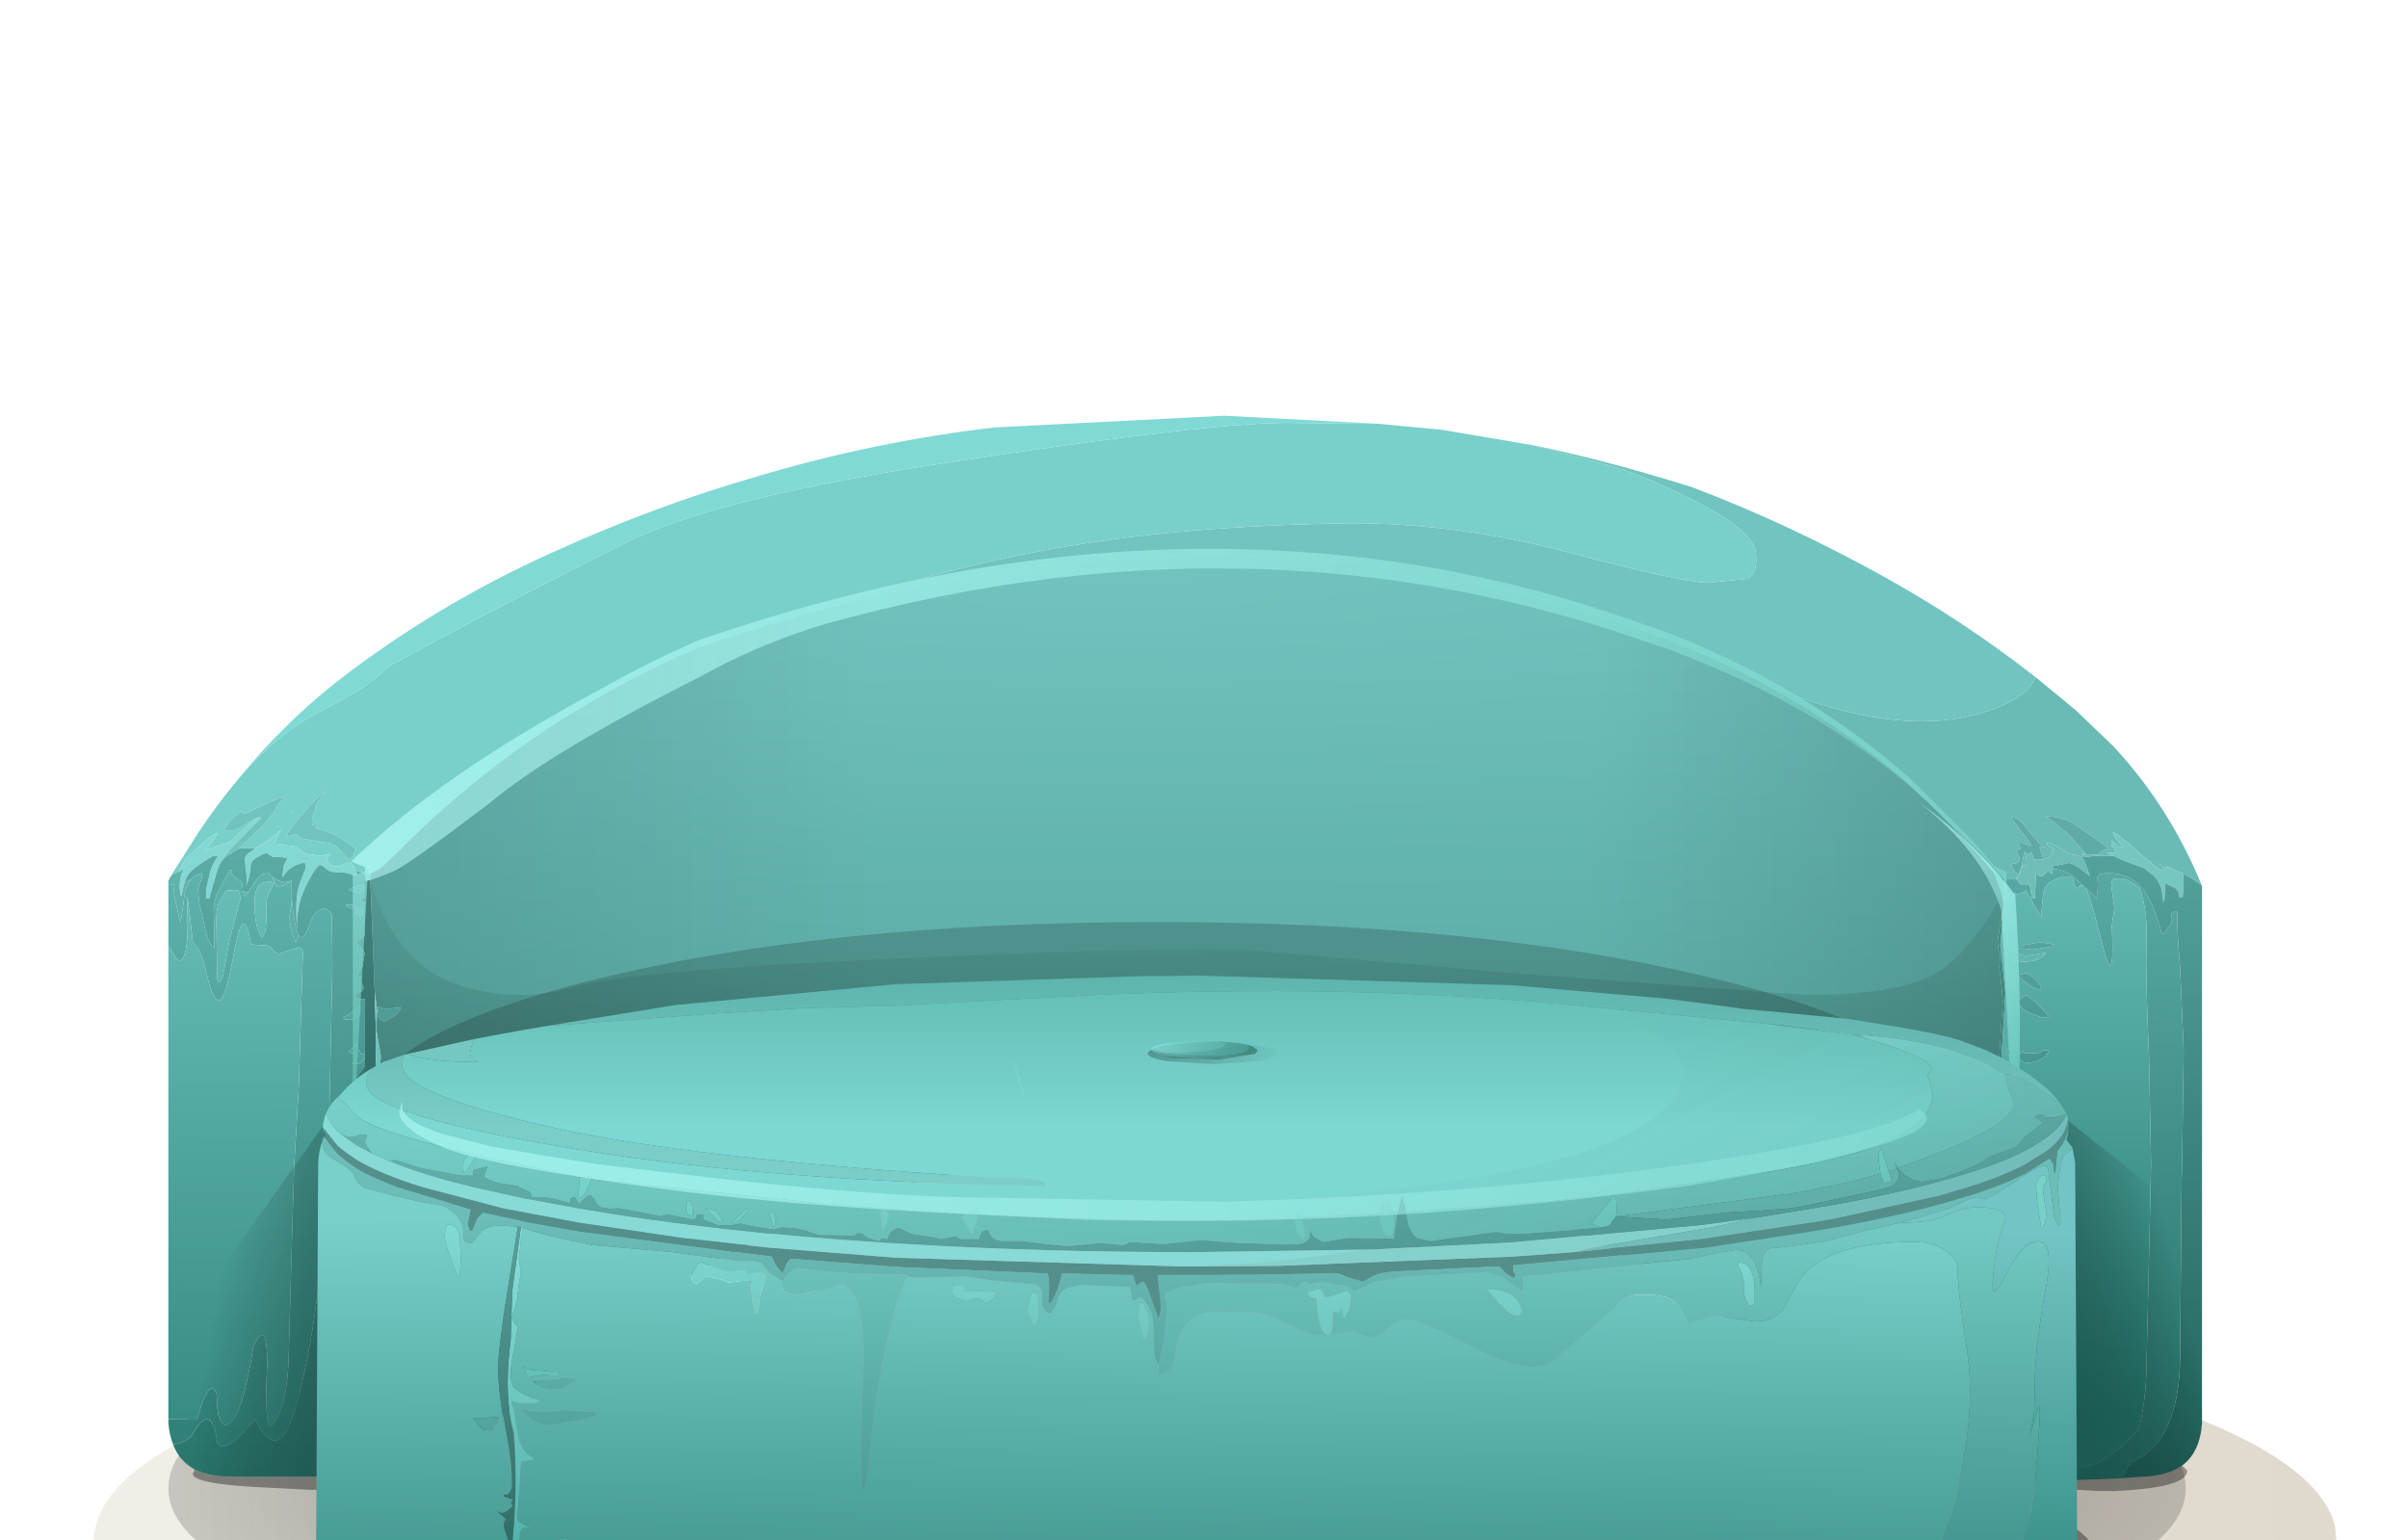 <?xml version="1.0" encoding="UTF-8" standalone="no"?>
<svg xmlns:xlink="http://www.w3.org/1999/xlink" height="107.95px" width="168.75px" xmlns="http://www.w3.org/2000/svg">
  <g transform="matrix(1.0, 0.0, 0.0, 1.0, 0.0, 0.0)">
    <use height="47.0" transform="matrix(1.0, 0.0, 0.0, 1.0, 3.2, 92.55)" width="162.7" xlink:href="#shape0"/>
    <use height="40.7" transform="matrix(1.006, 0.0, 0.0, 1.006, 6.55, 90.25)" width="156.25" xlink:href="#sprite0"/>
    <use height="55.15" transform="matrix(0.714, 0.0, 0.0, 0.545, 11.8, 89.3)" width="198.0" xlink:href="#sprite1"/>
    <use height="16.4" transform="matrix(1.0, 0.0, 0.0, 1.0, 22.45, 106.3)" width="124.9" xlink:href="#shape3"/>
    <use height="25.2" transform="matrix(0.714, 0.0, 0.0, 1.077, 27.8, 64.9)" width="155.2" xlink:href="#sprite2"/>
    <use height="129.15" transform="matrix(0.714, 0.0, 0.0, 0.714, 11.8, 29.1)" width="199.6" xlink:href="#sprite3"/>
    <use height="0.0" id="price_tag_pt" transform="matrix(1.0, 0.0, 0.0, 1.0, 84.5, 131.2)" width="0.0" xlink:href="#sprite8"/>
  </g>
  <defs>
    <g id="shape0" transform="matrix(1.0, 0.0, 0.0, 1.0, -3.2, -92.55)">
      <path d="M27.0 132.65 Q3.2 125.75 3.2 116.05 3.2 106.35 27.0 99.45 50.85 92.55 84.5 92.55 118.15 92.55 142.1 99.45 165.9 106.35 165.9 116.05 165.9 125.75 142.1 132.65 118.15 139.55 84.5 139.55 50.9 139.55 27.0 132.65" fill="url(#gradient0)" fill-rule="evenodd" stroke="none"/>
      <path d="M29.95 125.9 Q45.55 129.5 65.55 130.65 74.85 131.15 85.2 131.15 117.6 131.15 140.45 125.9 161.4 121.2 163.25 114.65 162.6 121.75 140.45 126.8 117.6 132.0 85.2 132.0 74.85 132.0 65.55 131.45 45.55 130.35 29.95 126.8 13.9 123.1 8.85 117.35 13.45 122.2 29.95 125.9" fill="#000000" fill-opacity="0.396" fill-rule="evenodd" stroke="none"/>
    </g>
    <radialGradient cx="0" cy="0" gradientTransform="matrix(-0.091, 0.0, 0.0, -0.026, 84.5, 116.05)" gradientUnits="userSpaceOnUse" id="gradient0" r="819.2" spreadMethod="pad">
      <stop offset="0.0" stop-color="#000000" stop-opacity="0.431"/>
      <stop offset="1.0" stop-color="#000000" stop-opacity="0.0"/>
    </radialGradient>
    <g id="sprite0" transform="matrix(1.0, 0.0, 0.0, 1.0, 0.0, 0.0)">
      <use height="40.7" transform="matrix(1.0, 0.0, 0.0, 1.0, 0.0, 0.0)" width="156.25" xlink:href="#shape1"/>
    </g>
    <g id="shape1" transform="matrix(1.0, 0.0, 0.0, 1.0, 0.0, 0.0)">
      <path d="M156.2 17.15 L156.25 17.7 156.25 17.9 Q156.2 19.15 155.5 20.4 L154.6 21.55 Q152.75 23.6 148.8 25.5 143.2 28.05 133.35 30.3 110.5 35.45 78.1 35.45 L52.85 34.6 Q36.25 33.4 22.85 30.3 4.15 26.1 0.75 20.4 L0.25 19.2 0.0 18.45 0.0 17.7 0.0 17.25 0.25 17.95 0.75 19.1 Q4.15 24.8 22.85 29.0 35.7 31.95 51.45 33.2 L78.1 34.25 Q110.5 34.25 133.35 29.0 144.1 26.6 149.75 23.7 152.95 22.05 154.6 20.3 L155.5 19.1 156.2 17.15" fill="url(#gradient1)" fill-rule="evenodd" stroke="none"/>
      <path d="M0.0 17.25 L0.05 17.05 0.15 16.7 Q1.6 10.05 22.85 5.2 L23.3 5.1 Q46.0 0.0 78.1 0.0 110.5 0.0 133.35 5.2 154.45 10.0 156.15 16.6 L156.2 17.15 155.5 19.1 154.6 20.3 Q152.95 22.05 149.75 23.7 144.1 26.6 133.35 29.0 110.5 34.25 78.1 34.25 L51.45 33.2 Q35.7 31.95 22.85 29.0 4.15 24.8 0.75 19.1 L0.25 17.95 0.0 17.25" fill="url(#gradient2)" fill-rule="evenodd" stroke="none"/>
      <path d="M156.25 17.9 L156.25 23.1 156.15 24.1 156.15 24.2 Q154.3 30.75 133.35 35.45 110.5 40.7 78.1 40.7 67.75 40.7 58.45 40.2 38.45 39.05 22.85 35.45 6.35 31.75 1.75 26.9 L1.3 26.4 1.05 26.1 1.1 26.1 Q6.95 30.2 23.45 34.4 35.6 37.4 56.65 38.4 L73.0 38.9 Q106.1 39.25 125.45 34.9 144.75 30.6 148.8 25.5 152.75 23.6 154.6 21.55 L155.5 20.4 Q156.2 19.15 156.25 17.9" fill="url(#gradient3)" fill-rule="evenodd" stroke="none"/>
      <path d="M1.05 26.1 L0.8 25.65 0.75 25.55 Q0.0 24.35 0.0 23.1 L0.0 18.45 0.25 19.2 0.75 20.4 Q4.15 26.1 22.85 30.3 36.25 33.4 52.85 34.6 L78.1 35.45 Q110.5 35.45 133.35 30.3 143.2 28.05 148.8 25.5 144.75 30.6 125.45 34.9 106.1 39.25 73.0 38.9 L56.65 38.4 Q35.6 37.4 23.45 34.4 6.95 30.2 1.1 26.1 L1.05 26.1" fill="url(#gradient4)" fill-rule="evenodd" stroke="none"/>
      <path d="M112.65 15.1 Q115.85 16.45 116.65 17.75 L98.55 16.2 78.75 15.35 Q56.15 15.35 37.25 19.0 L32.15 20.1 19.05 23.4 Q12.8 24.8 9.0 24.8 2.65 22.15 0.75 19.1 L0.25 17.95 0.0 17.25 0.05 17.05 0.15 16.7 Q1.6 10.05 22.85 5.2 L23.3 5.1 23.9 5.65 29.95 6.1 43.0 6.6 80.8 8.5 97.0 10.75 Q100.45 11.2 104.45 12.4 110.1 14.0 112.65 15.1" fill="url(#gradient5)" fill-rule="evenodd" stroke="none"/>
    </g>
    <linearGradient gradientTransform="matrix(-0.182, 0.004, -3.0E-4, -0.012, 125.25, 24.3)" gradientUnits="userSpaceOnUse" id="gradient1" spreadMethod="pad" x1="-819.2" x2="819.2">
      <stop offset="0.0" stop-color="#d5c8bd"/>
      <stop offset="1.0" stop-color="#fff8f2"/>
    </linearGradient>
    <linearGradient gradientTransform="matrix(-0.201, 0.005, -5.0E-4, -0.022, 240.0, 9.4)" gradientUnits="userSpaceOnUse" id="gradient2" spreadMethod="pad" x1="-819.2" x2="819.2">
      <stop offset="0.004" stop-color="#c0b5ac"/>
      <stop offset="1.0" stop-color="#eae5d9"/>
    </linearGradient>
    <linearGradient gradientTransform="matrix(-0.166, -0.009, 7.0E-4, -0.014, 88.25, 30.05)" gradientUnits="userSpaceOnUse" id="gradient3" spreadMethod="pad" x1="-819.2" x2="819.2">
      <stop offset="0.004" stop-color="#b8aa9e"/>
      <stop offset="0.984" stop-color="#ded8ca"/>
    </linearGradient>
    <linearGradient gradientTransform="matrix(-0.166, -0.009, 7.0E-4, -0.014, 88.25, 30.05)" gradientUnits="userSpaceOnUse" id="gradient4" spreadMethod="pad" x1="-819.2" x2="819.2">
      <stop offset="0.004" stop-color="#c0b5ac"/>
      <stop offset="1.0" stop-color="#eae5d9"/>
    </linearGradient>
    <linearGradient gradientTransform="matrix(0.064, -0.002, 6.0E-4, 0.018, 57.35, 17.95)" gradientUnits="userSpaceOnUse" id="gradient5" spreadMethod="pad" x1="-819.2" x2="819.2">
      <stop offset="0.012" stop-color="#ffffff" stop-opacity="0.357"/>
      <stop offset="0.988" stop-color="#c0b5ac" stop-opacity="0.0"/>
    </linearGradient>
    <g id="sprite1" transform="matrix(1.0, 0.0, 0.0, 1.0, 0.0, 0.0)">
      <use height="55.15" transform="matrix(1.0, 0.0, 0.0, 1.0, 0.0, 0.0)" width="198.0" xlink:href="#shape2"/>
    </g>
    <g id="shape2" transform="matrix(1.0, 0.0, 0.0, 1.0, 0.0, 0.0)">
      <path d="M198.0 27.55 Q198.0 39.1 168.9 46.8 139.85 55.15 99.0 55.15 58.1 55.15 29.05 46.8 0.0 39.1 0.0 27.55 0.0 16.0 29.05 7.7 58.1 0.0 99.0 0.0 139.85 0.0 168.9 7.7 198.0 16.0 198.0 27.55" fill="url(#gradient6)" fill-rule="evenodd" stroke="none"/>
    </g>
    <radialGradient cx="0" cy="0" gradientTransform="matrix(0.18, 0.0, 0.0, 0.048, 99.0, 27.55)" gradientUnits="userSpaceOnUse" id="gradient6" r="819.2" spreadMethod="pad">
      <stop offset="0.0" stop-color="#000000" stop-opacity="0.522"/>
      <stop offset="1.0" stop-color="#000000" stop-opacity="0.0"/>
    </radialGradient>
    <g id="shape3" transform="matrix(1.0, 0.0, 0.0, 1.0, -22.45, -106.3)">
      <path d="M23.2 114.5 Q21.8 112.95 23.05 111.3 24.25 109.7 27.5 106.95 37.65 105.95 88.8 107.75 L97.6 108.1 144.1 106.3 Q146.65 107.6 147.15 109.25 147.6 110.85 146.9 112.6 144.75 116.7 127.95 119.65 109.9 122.7 84.3 122.7 58.65 122.7 40.6 119.65 L34.3 118.45 Q24.55 116.2 23.2 114.5" fill="#000000" fill-opacity="0.357" fill-rule="evenodd" stroke="none"/>
    </g>
    <g id="sprite2" transform="matrix(1.0, 0.0, 0.0, 1.0, 0.0, 0.0)">
      <use height="25.2" transform="matrix(1.0, 0.0, 0.0, 1.0, 0.0, 0.0)" width="155.2" xlink:href="#shape4"/>
    </g>
    <g id="shape4" transform="matrix(1.0, 0.0, 0.0, 1.0, 0.0, 0.0)">
      <path d="M155.2 12.6 Q155.2 17.8 132.45 21.45 109.75 25.2 77.6 25.2 45.45 25.2 22.7 21.45 0.0 17.8 0.0 12.6 0.0 7.4 22.7 3.7 45.45 0.0 77.6 0.0 109.75 0.0 132.45 3.7 155.2 7.4 155.2 12.6" fill="#000000" fill-opacity="0.173" fill-rule="evenodd" stroke="none"/>
    </g>
    <g id="sprite3" transform="matrix(1.0, 0.0, 0.0, 1.0, 0.0, 0.0)">
      <use height="105.7" transform="matrix(1.0, 0.0, 0.0, 1.0, 0.0, 0.0)" width="199.6" xlink:href="#shape5"/>
      <use height="32.7" transform="matrix(1.0, 0.0, 0.0, 1.0, 17.95, 13.1)" width="162.45" xlink:href="#sprite4"/>
      <use height="26.9" transform="matrix(1.0, 0.0, 0.0, 1.0, 18.1, 44.5)" width="1.5" xlink:href="#sprite5"/>
      <use height="35.8" transform="matrix(1.0, 0.0, 0.0, 1.0, 171.7, 37.9)" width="10.0" xlink:href="#sprite6"/>
      <use height="90.4" transform="matrix(1.0, 0.0, 0.0, 1.0, 19.25, 13.8)" width="161.15" xlink:href="#shape9"/>
      <use height="25.2" transform="matrix(1.0, 0.0, 0.0, 1.509, 19.4, 49.75)" width="155.2" xlink:href="#sprite2"/>
      <use height="74.15" transform="matrix(1.0, 0.0, 0.0, 1.0, 14.5, 55.0)" width="172.85" xlink:href="#shape10"/>
      <use height="11.7" transform="matrix(1.0, 0.0, 0.0, 1.0, 22.65, 67.4)" width="149.95" xlink:href="#sprite7"/>
    </g>
    <g id="shape5" transform="matrix(1.0, 0.0, 0.0, 1.0, 0.0, 0.0)">
      <path d="M157.0 26.6 Q164.55 30.7 170.85 36.25 L171.2 36.6 Q173.95 39.05 176.45 41.8 L177.5 42.95 178.9 44.6 179.15 44.9 179.8 46.6 180.1 47.95 179.55 51.55 Q179.55 52.45 179.8 53.0 L179.7 54.2 179.9 55.8 180.05 57.55 179.9 59.8 179.7 63.05 180.1 65.8 180.4 67.0 180.35 104.15 180.35 104.2 180.15 104.2 Q174.95 103.25 171.7 101.75 170.05 101.0 168.9 100.1 158.3 91.8 149.1 86.15 134.05 76.95 122.65 74.75 104.15 71.1 82.65 73.65 61.8 75.95 42.05 90.65 36.45 94.75 30.95 99.9 L30.7 100.1 Q27.35 102.7 20.0 104.1 L19.25 104.2 19.3 83.4 19.8 76.85 Q19.8 71.55 20.1 68.35 L20.3 65.65 Q20.85 64.05 20.85 62.85 L20.4 60.25 20.5 58.45 20.25 56.6 19.8 45.0 20.8 44.5 22.5 42.9 Q31.45 33.8 42.5 27.55 47.15 24.9 52.15 22.75 57.3 21.0 62.35 19.55 L64.8 18.9 Q98.5 9.95 129.0 16.65 134.0 17.75 139.0 19.3 L141.1 19.95 146.5 21.8 146.75 21.9 Q152.0 23.85 156.75 26.45 L157.0 26.6 M21.35 58.3 L20.5 58.05 20.65 59.0 Q20.75 59.5 21.25 59.5 22.65 58.8 22.85 58.15 L22.55 58.15 21.35 58.3" fill="url(#gradient7)" fill-rule="evenodd" stroke="none"/>
      <path d="M179.15 44.9 L178.9 44.6 177.5 42.95 176.45 41.8 Q173.95 39.05 171.2 36.6 L170.85 36.25 Q164.55 30.7 157.0 26.6 L161.4 28.15 Q167.4 30.05 172.05 30.05 176.0 30.05 179.4 28.75 182.6 27.5 183.25 25.7 L187.2 28.95 190.9 32.5 Q196.4 38.4 199.6 46.2 198.95 45.6 197.75 45.0 L196.3 44.35 195.6 44.1 195.3 44.0 195.7 44.3 Q196.4 45.6 193.15 42.7 189.85 39.8 191.3 41.75 L191.9 42.55 191.4 42.3 190.7 41.75 190.7 42.15 190.75 42.3 191.1 42.75 191.1 42.95 190.25 42.9 190.9 43.25 190.3 43.25 190.1 43.25 189.2 43.25 187.75 43.4 187.65 43.3 187.0 43.15 186.55 43.05 185.65 42.5 Q184.9 41.95 184.4 41.95 L184.4 42.15 185.0 42.55 Q184.95 43.4 184.05 43.6 L183.65 42.4 184.05 42.4 184.3 42.55 Q183.45 41.95 182.55 40.75 181.65 39.55 181.15 39.5 L180.85 39.5 181.95 41.0 Q182.8 41.95 182.85 42.3 L181.85 41.95 Q181.6 41.95 181.6 42.15 L181.8 42.55 181.5 42.65 181.4 42.9 181.6 43.2 181.75 43.65 181.45 43.95 180.9 44.05 Q180.9 44.5 181.5 45.05 181.7 45.05 181.9 44.25 L182.15 42.85 182.4 43.1 182.35 43.35 182.4 44.25 182.0 44.15 Q181.8 45.2 181.35 45.45 L181.45 45.55 180.4 45.55 180.3 45.5 180.1 45.45 179.15 44.9 M189.5 43.0 Q189.75 42.75 190.4 42.55 L190.4 42.45 189.4 41.75 187.05 40.1 Q186.2 39.65 185.5 39.5 L184.6 39.35 184.3 39.35 186.4 41.05 186.6 41.25 188.2 43.05 187.8 43.05 187.8 43.15 189.4 43.15 189.5 43.0" fill="url(#gradient8)" fill-rule="evenodd" stroke="none"/>
      <path d="M182.4 43.1 L182.15 42.85 181.9 44.25 Q181.7 45.05 181.5 45.05 180.9 44.5 180.9 44.05 L181.45 43.95 181.75 43.65 181.6 43.2 181.4 42.9 181.5 42.65 181.8 42.55 181.6 42.15 Q181.6 41.95 181.85 41.95 L182.85 42.3 Q182.8 41.95 181.95 41.0 L180.85 39.5 181.15 39.5 Q181.65 39.55 182.55 40.75 183.45 41.95 184.3 42.55 L184.05 42.4 183.65 42.4 184.05 43.6 183.5 43.65 Q183.1 43.65 183.05 43.45 L182.9 42.95 182.4 43.1 M189.5 43.0 L189.4 43.15 187.8 43.15 187.8 43.05 188.2 43.05 186.6 41.25 186.4 41.05 184.3 39.35 184.6 39.35 185.5 39.5 Q186.2 39.65 187.05 40.1 L189.4 41.75 190.4 42.45 190.4 42.55 Q189.75 42.75 189.5 43.0" fill="url(#gradient9)" fill-rule="evenodd" stroke="none"/>
      <path d="M180.35 104.2 L180.35 104.15 Q188.0 103.5 189.3 102.85 191.5 101.7 193.4 99.5 194.1 96.8 194.15 93.4 L194.45 80.4 194.6 73.45 194.4 62.95 Q194.05 55.15 194.15 52.25 194.3 48.4 193.45 46.4 L193.25 46.25 Q192.2 45.45 191.5 45.45 L190.8 45.55 190.7 46.15 190.85 47.3 191.0 48.35 190.75 50.1 Q191.05 57.0 189.8 51.85 188.45 46.45 188.05 46.25 187.65 46.05 187.55 46.25 L187.2 46.45 187.05 45.9 186.9 45.35 185.9 45.35 Q184.15 45.7 184.0 47.1 L183.8 49.25 182.3 46.65 Q181.65 47.05 181.25 47.05 180.6 47.05 180.45 46.6 L180.4 46.1 180.4 45.55 181.45 45.55 181.8 46.05 182.7 46.05 182.9 47.45 183.2 47.45 183.3 44.95 183.7 45.25 Q184.1 45.25 184.5 44.65 L184.8 45.05 184.9 44.95 184.95 44.55 Q185.95 44.55 186.95 45.25 L189.2 47.35 189.2 47.55 Q189.45 46.8 189.35 45.45 189.3 44.95 190.4 44.95 192.6 44.95 193.9 46.65 194.85 47.95 195.6 50.75 L195.7 50.8 195.8 50.95 196.4 50.15 Q196.75 49.85 196.6 48.95 L196.8 48.75 197.2 48.75 Q197.1 50.2 197.45 54.2 L197.8 62.35 197.65 73.3 197.6 75.35 197.45 92.2 Q197.45 100.8 192.65 102.8 L192.3 103.3 191.75 104.35 191.65 104.35 Q183.4 104.8 180.35 104.2 M195.7 44.3 L195.3 44.0 195.6 44.1 196.3 44.35 196.1 44.35 195.7 44.3 M190.9 105.6 L190.95 105.6 190.85 105.7 190.9 105.6" fill="url(#gradient10)" fill-rule="evenodd" stroke="none"/>
      <path d="M180.1 45.45 L180.3 45.5 180.4 45.55 180.4 46.1 180.4 51.25 180.5 51.6 Q180.75 52.5 181.5 52.25 L181.6 52.35 181.4 52.65 Q181.6 53.05 182.55 53.05 L184.3 52.75 Q183.8 53.65 182.0 53.65 L180.5 53.45 180.5 53.95 180.95 54.4 Q181.25 54.75 181.1 55.35 L181.6 55.45 181.5 56.55 Q180.95 56.35 180.85 57.1 L180.8 58.4 180.85 59.95 Q181.0 60.85 181.7 61.15 L181.5 61.35 181.4 61.85 Q181.1 62.25 180.4 62.25 180.35 62.4 180.65 62.9 L180.9 63.55 180.4 63.75 180.4 66.25 Q180.0 64.65 179.95 63.8 L179.9 63.3 180.3 56.7 180.05 54.2 179.8 52.0 180.0 49.95 180.2 48.35 180.1 45.45" fill="url(#gradient11)" fill-rule="evenodd" stroke="none"/>
      <path d="M181.45 45.55 L181.35 45.45 Q181.8 45.2 182.0 44.15 L182.4 44.25 182.35 43.35 182.4 43.1 182.9 42.95 183.05 43.45 Q183.1 43.65 183.5 43.65 L184.05 43.6 Q184.95 43.4 185.0 42.55 L184.4 42.15 184.4 41.95 Q184.9 41.95 185.65 42.5 L186.55 43.05 187.0 43.15 187.65 43.3 187.75 43.4 187.9 43.5 188.1 43.85 188.6 45.25 187.7 44.55 Q186.85 43.95 186.5 43.95 L185.9 44.1 185.0 44.25 184.95 44.55 184.9 44.95 184.8 45.05 184.5 44.65 Q184.1 45.25 183.7 45.25 L183.3 44.95 183.2 47.45 182.9 47.45 182.7 46.05 181.8 46.05 181.45 45.55" fill="#6ebdb7" fill-rule="evenodd" stroke="none"/>
      <path d="M180.35 104.15 L180.4 67.0 180.4 66.25 180.4 63.75 180.9 63.55 180.65 62.9 Q180.35 62.4 180.4 62.25 181.1 62.25 181.4 61.85 L181.5 61.35 181.7 61.15 Q181.0 60.85 180.85 59.95 L180.8 58.4 180.85 57.1 Q180.95 56.35 181.5 56.55 L181.6 55.45 181.1 55.35 Q181.25 54.75 180.95 54.4 L180.5 53.95 180.5 53.45 182.0 53.65 Q183.8 53.65 184.3 52.75 L182.55 53.05 Q181.6 53.05 181.4 52.65 L181.6 52.35 181.5 52.25 Q180.75 52.5 180.5 51.6 L180.4 51.25 180.4 46.1 180.45 46.6 Q180.6 47.05 181.25 47.05 181.65 47.05 182.3 46.65 L183.8 49.25 184.0 47.1 Q184.15 45.7 185.9 45.35 L186.9 45.35 187.05 45.9 187.2 46.45 187.55 46.25 Q187.65 46.05 188.05 46.25 188.45 46.45 189.8 51.85 191.05 57.0 190.75 50.1 L191.0 48.35 190.85 47.3 190.7 46.15 190.8 45.55 191.5 45.45 Q192.2 45.45 193.25 46.25 L193.45 46.4 Q194.3 48.4 194.15 52.25 194.05 55.15 194.4 62.95 L194.6 73.45 194.45 80.4 194.15 93.4 Q194.1 96.8 193.4 99.5 191.5 101.7 189.3 102.85 188.0 103.5 180.35 104.15 M185.1 51.95 L183.8 51.75 183.3 51.8 182.0 52.05 182.0 52.35 183.1 52.45 183.95 52.3 185.0 52.15 185.1 51.95 M182.25 56.95 L182.2 57.0 181.8 57.25 181.6 57.55 Q181.6 58.1 182.6 58.65 L184.0 59.15 184.6 59.05 183.45 57.75 182.45 57.0 182.4 56.95 182.25 56.95 M182.4 54.75 L181.5 54.95 Q183.0 56.45 183.8 56.35 183.8 55.6 182.4 54.75 M182.45 63.55 Q184.05 63.55 184.6 62.35 L184.0 62.35 183.6 62.6 182.35 62.65 182.1 62.65 182.0 62.35 Q181.7 62.65 181.7 62.9 181.7 63.55 182.45 63.55" fill="url(#gradient12)" fill-rule="evenodd" stroke="none"/>
      <path d="M180.4 67.0 L180.1 65.8 179.7 63.05 179.9 59.8 180.05 57.55 179.9 55.8 179.7 54.2 179.8 53.0 Q179.55 52.45 179.55 51.55 L180.1 47.95 179.8 46.6 179.15 44.9 180.1 45.45 180.2 48.35 180.0 49.95 179.8 52.0 180.05 54.2 180.3 56.7 179.9 63.3 179.95 63.8 Q180.0 64.65 180.4 66.25 L180.4 67.0" fill="url(#gradient13)" fill-rule="evenodd" stroke="none"/>
      <path d="M157.0 26.6 L156.75 26.45 Q152.0 23.85 146.75 21.9 L146.5 21.8 141.1 19.95 139.0 19.3 Q134.0 17.75 129.0 16.65 98.5 9.95 64.8 18.9 78.5 14.1 92.95 12.15 102.95 10.8 116.05 10.6 126.6 10.6 137.35 13.45 148.1 16.3 151.05 16.45 L155.0 16.05 Q156.05 15.5 155.8 13.45 155.55 11.4 150.1 8.55 L146.55 6.85 145.55 6.4 Q142.9 5.3 140.8 4.75 L133.95 2.95 Q141.05 4.4 149.5 7.05 159.05 10.65 168.65 16.0 176.35 20.3 183.25 25.7 182.6 27.5 179.4 28.75 176.0 30.05 172.05 30.05 167.4 30.05 161.4 28.15 L157.0 26.6" fill="url(#gradient14)" fill-rule="evenodd" stroke="none"/>
      <path d="M190.9 43.25 L190.25 42.9 191.1 42.95 191.1 42.75 190.75 42.3 190.7 42.15 190.7 41.75 191.4 42.3 191.9 42.55 191.3 41.75 Q189.85 39.8 193.15 42.7 196.4 45.6 195.7 44.3 L196.1 44.35 196.3 44.35 197.75 45.0 197.8 45.85 197.7 47.35 197.4 47.35 Q197.35 46.7 196.95 46.4 L196.0 45.95 195.9 47.75 195.8 47.75 195.65 46.6 Q195.45 45.8 194.85 45.2 L193.9 44.45 191.85 43.7 190.9 43.25" fill="#77c7c1" fill-rule="evenodd" stroke="none"/>
      <path d="M187.75 43.4 L189.2 43.25 190.1 43.25 190.3 43.25 190.9 43.25 191.85 43.7 193.9 44.45 194.85 45.2 Q195.45 45.8 195.65 46.6 L195.8 47.75 195.9 47.75 196.0 45.95 196.95 46.4 Q197.35 46.7 197.4 47.35 L197.7 47.35 197.8 45.85 197.75 45.0 Q198.95 45.6 199.6 46.2 L199.6 98.95 Q199.4 101.8 197.65 103.1 196.15 104.15 193.65 104.2 L191.75 104.35 192.3 103.3 192.65 102.8 Q197.45 100.8 197.45 92.2 L197.6 75.35 197.65 73.3 197.8 62.35 197.45 54.2 Q197.1 50.2 197.2 48.75 L196.8 48.75 196.6 48.95 Q196.75 49.85 196.4 50.15 L195.8 50.95 195.7 50.8 195.6 50.75 Q194.85 47.95 193.9 46.65 192.6 44.95 190.4 44.95 189.3 44.95 189.35 45.45 189.45 46.8 189.2 47.55 L189.2 47.35 186.95 45.25 Q185.95 44.55 184.95 44.55 L185.0 44.25 185.9 44.1 186.5 43.95 Q186.85 43.95 187.7 44.55 L188.6 45.25 188.1 43.85 187.9 43.5 187.75 43.4" fill="url(#gradient15)" fill-rule="evenodd" stroke="none"/>
      <path d="M185.1 51.95 L185.0 52.15 183.95 52.3 183.1 52.45 182.0 52.35 182.0 52.05 183.3 51.8 183.8 51.75 185.1 51.95 M182.4 54.75 Q183.8 55.6 183.8 56.35 183.0 56.45 181.5 54.95 L182.4 54.75 M182.25 56.95 L182.4 56.95 182.45 57.0 183.45 57.75 184.6 59.05 184.0 59.15 182.6 58.65 Q181.6 58.1 181.6 57.55 L181.8 57.25 182.2 57.0 182.25 56.95 M182.45 63.55 Q181.7 63.55 181.7 62.9 181.7 62.65 182.0 62.35 L182.1 62.65 182.35 62.65 183.6 62.6 184.0 62.35 184.6 62.35 Q184.05 63.55 182.45 63.55" fill="url(#gradient16)" fill-rule="evenodd" stroke="none"/>
      <path d="M19.25 104.2 L20.0 104.1 Q27.35 102.7 30.7 100.1 L30.95 99.9 31.0 100.45 Q31.0 104.25 28.9 104.55 L22.55 105.2 20.1 105.35 14.4 105.5 14.35 105.4 14.25 105.5 8.4 105.2 Q2.4 104.85 2.4 103.9 L2.6 103.5 Q3.95 104.15 5.95 104.2 L19.25 104.2 M171.7 101.75 Q174.95 103.25 180.15 104.2 L180.35 104.2 Q183.4 104.8 191.65 104.35 L191.75 104.35 193.65 104.2 Q196.15 104.15 197.65 103.1 L198.15 103.6 Q198.15 105.3 190.95 105.6 L190.9 105.6 189.75 105.6 189.6 105.6 189.4 105.6 179.15 105.0 Q171.25 104.15 171.25 102.8 L171.7 101.75" fill="#000000" fill-opacity="0.357" fill-rule="evenodd" stroke="none"/>
      <path d="M64.8 18.9 L62.35 19.55 Q57.3 21.0 52.15 22.75 47.15 24.9 42.5 27.55 31.45 33.8 22.5 42.9 L20.8 44.5 19.8 45.0 19.4 45.05 19.3 45.05 18.5 44.75 18.4 44.7 18.15 44.2 Q17.8 43.7 17.2 44.1 16.6 44.5 15.95 44.1 15.25 43.7 15.9 43.05 L14.95 43.25 13.45 43.05 12.5 42.35 11.45 42.2 10.7 42.05 10.4 42.05 11.05 40.7 10.75 40.95 9.4 42.0 8.7 42.4 8.55 42.5 8.1 42.5 8.0 42.5 7.65 42.5 6.9 42.55 8.75 40.8 Q10.2 39.4 10.7 38.3 11.85 37.15 11.1 37.55 10.65 37.6 9.15 38.35 L7.45 39.15 7.15 38.95 7.1 38.9 6.85 39.1 6.1 39.75 5.4 40.75 6.3 40.75 Q6.65 40.8 7.8 40.05 8.35 39.65 8.8 39.5 L9.0 39.4 9.3 39.25 9.2 39.3 9.0 39.4 Q7.95 40.0 6.05 41.9 L3.7 42.65 4.8 41.15 Q5.15 40.7 3.95 41.5 L1.75 43.45 1.0 44.8 0.45 45.05 0.25 45.25 0.35 45.05 1.4 43.4 1.5 43.25 2.95 40.95 Q4.85 38.1 7.0 35.55 10.8 31.15 15.05 29.0 19.25 26.8 19.95 26.1 L21.9 24.5 29.7 20.3 Q36.2 16.9 45.05 12.45 53.9 8.0 78.1 4.4 102.25 0.75 109.75 0.75 L118.85 0.85 119.95 0.95 122.5 1.2 123.15 1.25 125.1 1.45 133.95 2.95 140.8 4.75 Q142.9 5.3 145.55 6.4 L146.55 6.85 150.1 8.55 Q155.55 11.4 155.8 13.45 156.05 15.5 155.0 16.05 L151.05 16.45 Q148.1 16.3 137.35 13.45 126.6 10.6 116.05 10.6 102.95 10.8 92.95 12.15 78.5 14.1 64.8 18.9 M18.4 42.5 Q16.1 40.85 14.5 40.55 L14.6 40.15 14.6 40.05 14.1 40.25 14.1 39.65 14.2 39.3 14.55 38.15 15.45 36.85 Q14.3 37.75 13.1 39.25 L11.6 41.15 11.6 41.35 12.5 41.15 13.05 41.55 15.4 41.95 Q16.1 41.95 16.65 42.5 L17.7 43.65 18.2 43.2 18.4 42.5 M12.3 38.95 L12.1 38.95 12.3 39.0 12.3 38.95" fill="url(#gradient17)" fill-rule="evenodd" stroke="none"/>
      <path d="M118.85 0.85 L109.75 0.75 Q102.25 0.75 78.1 4.4 53.9 8.0 45.05 12.45 36.2 16.9 29.7 20.3 L21.9 24.5 19.95 26.1 Q19.25 26.8 15.05 29.0 10.8 31.15 7.0 35.55 11.85 29.6 18.05 25.0 27.25 18.15 37.85 13.4 47.85 8.85 58.15 5.9 69.5 2.55 81.1 1.2 L103.65 0.05 118.85 0.85" fill="url(#gradient18)" fill-rule="evenodd" stroke="none"/>
      <path d="M1.0 44.8 L1.75 43.45 3.95 41.5 Q5.15 40.7 4.8 41.15 L3.7 42.65 6.05 41.9 Q7.95 40.0 9.0 39.4 L9.05 39.55 7.25 41.4 Q5.5 43.1 5.45 43.5 5.0 43.95 4.75 44.85 L4.0 47.45 3.7 47.45 3.7 46.55 4.1 44.85 Q4.35 43.95 4.9 43.25 L4.4 43.25 Q2.95 44.1 2.4 44.6 1.75 45.15 1.5 46.15 L1.3 47.15 1.2 47.15 1.1 46.3 Q1.1 45.35 1.5 44.65 L1.5 44.55 1.0 44.8 M8.55 42.5 L8.7 42.4 9.4 42.0 10.75 40.95 11.05 40.7 10.4 42.05 10.7 42.05 11.45 42.2 12.5 42.35 13.45 43.05 14.95 43.25 15.9 43.05 Q15.25 43.7 15.95 44.1 16.6 44.5 17.2 44.1 17.8 43.7 18.15 44.2 L18.4 44.7 18.6 45.15 18.1 45.15 Q17.7 44.85 16.3 44.85 15.85 44.85 15.45 44.5 L15.15 44.25 14.9 44.15 Q14.55 44.15 13.55 46.1 12.5 48.2 12.65 50.45 12.35 47.3 12.95 45.8 L13.5 44.4 13.4 43.95 13.2 43.95 Q11.9 44.25 11.35 45.15 L11.2 45.4 Q11.25 44.35 11.4 44.05 L11.7 43.45 10.65 43.35 Q10.25 43.5 9.65 42.95 8.2 43.5 8.1 44.05 L7.95 45.25 7.6 46.35 Q7.8 45.8 7.65 45.0 L7.5 43.6 Q7.5 43.2 8.2 42.75 L8.55 42.5" fill="#83d8d3" fill-rule="evenodd" stroke="none"/>
      <path d="M9.0 39.4 L8.8 39.5 Q8.35 39.65 7.8 40.05 6.65 40.8 6.3 40.75 L5.4 40.75 6.1 39.75 6.85 39.1 7.1 38.9 7.15 38.95 7.45 39.15 9.15 38.35 Q10.65 37.6 11.1 37.55 11.85 37.15 10.7 38.3 10.2 39.4 8.75 40.8 L6.9 42.55 6.1 43.05 Q5.75 43.2 5.45 43.5 5.5 43.1 7.25 41.4 L9.05 39.55 9.0 39.4 9.2 39.3 9.3 39.25 9.0 39.4 M18.4 42.5 L18.2 43.2 17.7 43.65 16.65 42.5 Q16.1 41.95 15.4 41.95 L13.05 41.55 12.5 41.15 11.6 41.35 11.6 41.15 13.1 39.25 Q14.3 37.75 15.45 36.85 L14.55 38.15 14.2 39.3 14.1 39.65 14.1 40.25 14.6 40.05 14.6 40.15 14.5 40.55 Q16.1 40.85 18.4 42.5" fill="url(#gradient19)" fill-rule="evenodd" stroke="none"/>
      <path d="M19.3 83.4 L19.25 104.2 5.95 104.2 Q3.95 104.15 2.6 103.5 1.05 102.65 0.45 101.0 1.15 101.05 2.25 100.25 4.05 96.9 4.7 100.2 4.85 102.9 8.5 98.55 10.8 103.2 12.45 97.55 14.05 91.9 14.8 84.7 15.5 77.7 15.75 68.85 L15.8 68.35 16.1 54.2 16.05 49.0 16.0 48.95 Q15.6 48.45 15.3 48.45 14.4 48.45 13.9 49.85 13.45 51.25 13.05 51.25 L12.8 51.05 Q12.5 50.55 12.25 48.75 L12.1 47.4 12.1 45.65 12.05 45.7 11.45 45.85 Q11.1 45.85 10.45 45.45 L10.2 45.3 9.85 44.95 9.5 45.0 9.3 44.95 9.25 45.1 Q8.85 45.3 8.55 45.75 L7.85 46.8 7.65 46.85 7.3 46.7 7.3 46.55 Q7.3 45.9 7.1 45.75 L6.5 45.35 6.4 45.25 Q6.1 44.95 6.2 44.65 L6.0 44.65 5.7 45.3 4.95 46.65 Q4.5 47.45 4.45 48.45 L4.5 50.6 4.5 52.3 Q3.95 51.85 3.7 50.8 L3.05 48.0 2.9 46.55 3.1 45.95 3.3 45.45 3.3 44.95 Q2.6 45.1 2.2 45.6 1.6 45.75 1.5 46.15 1.75 45.15 2.4 44.6 2.95 44.1 4.4 43.25 L4.9 43.25 Q4.35 43.95 4.1 44.85 L3.7 46.55 3.7 47.45 4.0 47.45 4.75 44.85 Q5.0 43.95 5.45 43.5 5.75 43.2 6.1 43.05 L6.9 42.55 7.65 42.5 8.0 42.5 8.1 42.5 8.55 42.5 8.2 42.75 Q7.5 43.2 7.5 43.6 L7.65 45.0 Q7.8 45.8 7.6 46.35 L7.95 45.25 8.1 44.05 Q8.2 43.5 9.65 42.95 10.25 43.5 10.65 43.35 L11.7 43.45 11.4 44.05 Q11.25 44.35 11.2 45.4 L11.35 45.15 Q11.9 44.25 13.2 43.95 L13.4 43.95 13.5 44.4 12.95 45.8 Q12.35 47.3 12.65 50.45 12.5 48.2 13.55 46.1 14.55 44.15 14.9 44.15 L15.15 44.25 15.45 44.5 Q15.85 44.85 16.3 44.85 17.7 44.85 18.1 45.15 L18.6 45.15 18.4 44.7 18.5 44.75 19.3 45.05 19.3 47.35 19.1 47.4 Q18.85 47.45 18.85 47.6 L19.1 47.75 19.3 47.9 19.3 51.05 18.95 51.35 18.45 51.75 18.85 52.2 Q19.25 52.5 19.25 52.9 L19.05 54.1 18.55 55.05 18.55 55.1 18.95 55.1 19.0 55.15 Q18.85 55.45 19.0 55.8 L19.15 56.15 Q19.15 56.7 18.55 56.6 L18.55 56.7 18.75 56.7 18.75 56.75 18.45 56.75 18.4 56.85 Q18.4 57.2 19.0 57.35 L19.3 57.3 19.3 62.65 18.95 62.75 18.65 62.25 18.45 61.7 17.75 62.45 Q17.75 62.6 18.15 62.65 L18.55 62.9 18.1 63.65 18.35 63.7 Q18.95 63.7 19.3 63.1 L19.3 83.4 M19.15 46.2 L19.0 46.15 18.9 46.1 Q18.0 46.35 17.7 46.6 L18.4 46.85 Q19.15 46.85 19.15 46.4 L19.15 46.2 M18.0 48.05 L17.4 48.05 Q17.4 48.35 18.65 48.6 L18.3 48.85 18.75 49.1 19.05 49.1 19.1 48.6 19.0 48.35 18.95 48.35 Q18.45 48.35 18.0 48.05 M18.8 58.05 Q17.75 58.85 17.15 59.1 17.25 59.35 17.7 59.35 18.85 59.35 18.85 58.1 L18.8 58.05" fill="url(#gradient20)" fill-rule="evenodd" stroke="none"/>
      <path d="M2.2 45.6 Q2.6 45.1 3.3 44.95 L3.3 45.45 3.1 45.95 2.9 46.55 3.05 48.0 3.7 50.8 Q3.95 51.85 4.5 52.3 L4.5 50.6 4.45 48.45 Q4.5 47.45 4.95 46.65 L5.7 45.3 6.0 44.65 6.2 44.65 Q6.1 44.95 6.4 45.25 L6.5 45.35 7.1 45.75 Q7.3 45.9 7.3 46.55 L7.3 46.7 7.5 47.25 7.85 46.8 8.55 45.75 Q8.85 45.3 9.25 45.1 L9.5 45.0 9.85 44.95 10.2 45.3 10.3 45.6 10.4 45.85 Q9.15 45.65 8.75 46.35 8.35 47.05 8.5 48.9 8.65 50.75 9.2 51.25 9.7 50.9 9.6 48.5 9.6 47.45 9.8 47.05 L10.4 45.9 10.7 46.25 Q11.35 46.25 12.05 45.7 L12.1 45.65 12.1 47.4 12.1 47.95 11.9 49.1 Q11.9 50.55 12.5 51.75 L12.8 51.05 13.05 51.25 Q13.45 51.25 13.9 49.85 14.4 48.45 15.3 48.45 15.6 48.45 16.0 48.95 L16.05 49.0 16.1 54.2 15.8 68.35 15.75 68.85 Q15.5 77.7 14.8 84.7 14.05 91.9 12.45 97.55 10.8 103.2 8.5 98.55 4.85 102.9 4.7 100.2 4.05 96.9 2.25 100.25 1.15 101.05 0.45 101.0 0.1 100.1 0.0 98.95 L0.0 98.55 2.8 98.6 Q4.05 94.2 4.75 96.1 4.75 99.0 5.55 99.1 7.1 99.25 8.35 91.4 9.7 88.5 9.7 93.1 9.35 100.2 10.3 99.0 11.65 97.25 11.8 92.65 L12.2 78.5 12.35 73.7 12.8 65.85 13.2 52.85 Q13.2 52.25 12.8 52.25 L11.8 52.55 10.9 52.85 Q10.5 52.85 10.25 52.45 9.95 52.05 9.65 52.05 L8.1 51.95 Q7.4 47.6 6.5 52.5 5.6 57.4 5.0 57.45 4.35 57.45 3.8 55.0 3.2 52.3 2.4 51.75 1.7 45.1 1.85 48.4 2.0 51.65 1.6 52.9 1.2 54.15 0.5 52.9 L0.0 52.1 0.0 46.05 0.6 46.05 Q0.45 46.9 0.75 47.95 L1.2 49.85 1.65 46.65 Q1.85 46.0 2.2 45.6 M5.7 46.65 L5.15 47.5 Q4.7 48.15 4.7 49.65 L4.8 55.45 Q5.0 56.0 5.35 55.1 L6.0 51.55 7.1 47.35 6.85 46.6 5.7 46.65 M19.15 46.2 L19.15 46.4 Q19.15 46.85 18.4 46.85 L17.7 46.6 Q18.0 46.35 18.9 46.1 L19.0 46.15 19.15 46.2 M18.0 48.05 Q18.45 48.35 18.95 48.35 L19.0 48.35 19.1 48.6 19.05 49.1 18.75 49.1 18.3 48.85 18.65 48.6 Q17.4 48.35 17.4 48.05 L18.0 48.05 M18.8 58.05 L18.85 58.1 Q18.85 59.35 17.7 59.35 17.25 59.35 17.15 59.1 17.75 58.85 18.8 58.05 M19.3 62.65 L19.3 63.1 Q18.95 63.7 18.35 63.7 L18.1 63.65 18.55 62.9 18.15 62.65 Q17.75 62.6 17.75 62.45 L18.45 61.7 18.65 62.25 18.95 62.75 19.3 62.65" fill="url(#gradient21)" fill-rule="evenodd" stroke="none"/>
      <path d="M0.25 45.25 L0.45 45.05 1.0 44.8 1.5 44.55 1.5 44.65 Q1.1 45.35 1.1 46.3 L1.2 47.15 1.3 47.15 1.5 46.15 Q1.6 45.75 2.2 45.6 1.85 46.0 1.65 46.65 L1.2 49.85 0.75 47.95 Q0.45 46.9 0.6 46.05 L0.0 46.05 0.0 45.7 0.15 45.4 0.25 45.25 M7.3 46.7 L7.65 46.85 7.85 46.8 7.5 47.25 7.3 46.7 M9.25 45.1 L9.3 44.95 9.5 45.0 9.25 45.1 M10.2 45.3 L10.45 45.45 Q11.1 45.85 11.45 45.85 L12.05 45.7 Q11.35 46.25 10.7 46.25 L10.4 45.9 10.4 45.85 10.3 45.6 10.2 45.3 M12.1 47.4 L12.25 48.75 Q12.5 50.55 12.8 51.05 L12.5 51.75 Q11.9 50.55 11.9 49.1 L12.1 47.95 12.1 47.4" fill="url(#gradient22)" fill-rule="evenodd" stroke="none"/>
      <path d="M5.7 46.65 L6.85 46.6 7.1 47.35 6.0 51.55 5.35 55.1 Q5.0 56.0 4.8 55.45 L4.7 49.65 Q4.7 48.15 5.15 47.5 L5.7 46.65 M10.4 45.9 L9.8 47.05 Q9.6 47.45 9.6 48.5 9.7 50.9 9.2 51.25 8.65 50.75 8.5 48.9 8.35 47.05 8.75 46.35 9.15 45.65 10.4 45.85 L10.4 45.9 M0.0 52.1 L0.5 52.9 Q1.2 54.15 1.6 52.9 2.0 51.65 1.85 48.4 1.7 45.1 2.4 51.75 3.2 52.3 3.8 55.0 4.35 57.45 5.0 57.45 5.6 57.4 6.5 52.5 7.4 47.6 8.1 51.95 L9.65 52.05 Q9.95 52.05 10.25 52.45 10.5 52.85 10.9 52.85 L11.8 52.55 12.8 52.25 Q13.2 52.25 13.2 52.85 L12.8 65.85 12.35 73.7 12.2 78.5 11.8 92.65 Q11.65 97.25 10.3 99.0 9.35 100.2 9.7 93.1 9.7 88.5 8.35 91.4 7.1 99.25 5.55 99.1 4.75 99.0 4.75 96.1 4.05 94.2 2.8 98.6 L0.0 98.55 0.0 52.1" fill="url(#gradient23)" fill-rule="evenodd" stroke="none"/>
      <path d="M12.3 38.95 L12.3 39.0 12.1 38.95 12.3 38.95" fill="#97e3dd" fill-rule="evenodd" stroke="none"/>
      <path d="M19.8 45.0 L20.25 56.6 20.4 61.65 20.3 65.65 20.1 68.35 Q19.8 71.55 19.8 76.85 L19.3 83.4 19.3 63.1 19.3 62.65 19.3 57.3 19.0 57.35 Q18.4 57.2 18.4 56.85 L18.45 56.75 18.75 56.75 18.75 56.7 18.55 56.7 18.55 56.6 Q19.15 56.7 19.15 56.15 L19.0 55.8 Q18.85 55.45 19.0 55.15 L18.95 55.1 18.55 55.1 18.55 55.05 19.05 54.1 19.25 52.9 Q19.25 52.5 18.85 52.2 L18.45 51.75 18.95 51.35 19.3 51.05 19.3 47.9 19.1 47.75 18.85 47.6 Q18.85 47.45 19.1 47.4 L19.3 47.35 19.3 45.05 19.4 45.05 19.8 45.0" fill="url(#gradient24)" fill-rule="evenodd" stroke="none"/>
      <path d="M21.35 58.3 L22.55 58.15 22.85 58.15 Q22.65 58.8 21.25 59.5 20.75 59.5 20.65 59.0 L20.5 58.05 21.35 58.3" fill="url(#gradient25)" fill-rule="evenodd" stroke="none"/>
      <path d="M20.25 56.6 L20.5 58.45 20.4 60.25 20.85 62.85 Q20.85 64.05 20.3 65.65 L20.4 61.65 20.25 56.6" fill="url(#gradient26)" fill-rule="evenodd" stroke="none"/>
      <path d="M180.1 47.95 L179.55 51.55 Q179.55 52.45 179.8 53.0 L179.7 54.2 179.9 55.8 180.05 57.55 179.9 59.8 179.7 63.05 180.1 65.8 180.4 67.0 180.35 104.2 180.15 104.2 Q174.95 103.25 171.7 101.75 170.05 101.0 168.9 100.1 158.3 91.8 149.1 86.15 134.05 76.95 122.65 74.75 104.15 71.1 82.65 73.65 61.8 75.95 42.05 90.65 36.45 94.75 30.95 99.9 L30.7 100.1 Q27.35 102.7 20.0 104.1 L19.25 104.2 19.3 83.4 19.8 76.85 Q19.8 71.55 20.1 68.35 L20.3 65.65 Q20.85 64.05 20.85 62.85 L20.4 60.25 20.5 58.45 20.25 56.6 19.85 45.85 Q22.35 53.85 28.25 55.85 34.15 57.8 39.7 56.15 45.2 54.5 71.15 53.35 97.1 52.2 105.3 52.45 L131.8 54.75 160.5 56.9 Q170.85 56.95 174.3 54.25 177.65 51.55 179.95 47.0 L180.1 47.95 M20.5 58.05 L20.65 59.0 Q20.75 59.5 21.25 59.5 22.65 58.8 22.85 58.15 L22.55 58.15 21.35 58.3 20.5 58.05" fill="url(#gradient27)" fill-rule="evenodd" stroke="none"/>
      <path d="M0.0 98.95 L0.0 91.15 19.3 63.95 19.25 104.2 5.95 104.2 Q3.95 104.15 2.6 103.5 1.05 102.65 0.45 101.0 0.1 100.1 0.0 98.95" fill="url(#gradient28)" fill-rule="evenodd" stroke="none"/>
      <path d="M199.6 98.95 Q199.4 101.8 197.65 103.1 196.15 104.15 193.65 104.2 L191.75 104.35 191.65 104.35 Q183.4 104.8 180.35 104.2 L180.4 64.45 199.0 79.2 199.6 98.95" fill="url(#gradient29)" fill-rule="evenodd" stroke="none"/>
    </g>
    <radialGradient cx="0" cy="0" gradientTransform="matrix(0.985, 0.0, 0.0, 0.104, 92.6, 15.95)" gradientUnits="userSpaceOnUse" id="gradient7" r="819.2" spreadMethod="pad">
      <stop offset="0.0" stop-color="#72c3bf"/>
      <stop offset="0.984" stop-color="#46988e"/>
    </radialGradient>
    <linearGradient gradientTransform="matrix(0.0, -0.015, 0.017, 0.0, 80.8, -73.6)" gradientUnits="userSpaceOnUse" id="gradient8" spreadMethod="pad" x1="-819.2" x2="819.2">
      <stop offset="0.0" stop-color="#6abab6"/>
      <stop offset="1.0" stop-color="#4ca398"/>
    </linearGradient>
    <linearGradient gradientTransform="matrix(0.0, -0.015, 0.017, 0.0, 80.8, -73.6)" gradientUnits="userSpaceOnUse" id="gradient9" spreadMethod="pad" x1="-819.2" x2="819.2">
      <stop offset="0.0" stop-color="#5faba7"/>
      <stop offset="1.0" stop-color="#28746a"/>
    </linearGradient>
    <linearGradient gradientTransform="matrix(-4.0E-4, 0.056, -0.036, -3.0E-4, 91.1, 62.55)" gradientUnits="userSpaceOnUse" id="gradient10" spreadMethod="pad" x1="-819.2" x2="819.2">
      <stop offset="0.0" stop-color="#70c4bf"/>
      <stop offset="1.0" stop-color="#206b62"/>
    </linearGradient>
    <linearGradient gradientTransform="matrix(-4.0E-4, 0.056, -0.036, -3.0E-4, 91.1, 62.55)" gradientUnits="userSpaceOnUse" id="gradient11" spreadMethod="pad" x1="-819.2" x2="819.2">
      <stop offset="0.0" stop-color="#89ded9"/>
      <stop offset="1.0" stop-color="#25796f"/>
    </linearGradient>
    <linearGradient gradientTransform="matrix(-2.0E-4, 0.043, -0.009, 0.0, 186.2, 62.55)" gradientUnits="userSpaceOnUse" id="gradient12" spreadMethod="pad" x1="-819.2" x2="819.2">
      <stop offset="0.0" stop-color="#79cfca"/>
      <stop offset="1.0" stop-color="#25796f"/>
    </linearGradient>
    <linearGradient gradientTransform="matrix(-4.0E-4, 0.056, -0.036, -3.0E-4, 91.1, 62.55)" gradientUnits="userSpaceOnUse" id="gradient13" spreadMethod="pad" x1="-819.2" x2="819.2">
      <stop offset="0.0" stop-color="#60aca7"/>
      <stop offset="1.0" stop-color="#14554d"/>
    </linearGradient>
    <linearGradient gradientTransform="matrix(0.0, -0.015, 0.017, 0.0, 80.8, -73.6)" gradientUnits="userSpaceOnUse" id="gradient14" spreadMethod="pad" x1="-819.2" x2="819.2">
      <stop offset="0.0" stop-color="#71c4bf"/>
      <stop offset="1.0" stop-color="#4ca398"/>
    </linearGradient>
    <linearGradient gradientTransform="matrix(-4.0E-4, 0.056, -0.036, -3.0E-4, 91.1, 62.55)" gradientUnits="userSpaceOnUse" id="gradient15" spreadMethod="pad" x1="-819.2" x2="819.2">
      <stop offset="0.0" stop-color="#6abdb8"/>
      <stop offset="1.0" stop-color="#1b5d55"/>
    </linearGradient>
    <linearGradient gradientTransform="matrix(-2.0E-4, 0.043, -0.009, 0.0, 186.2, 62.55)" gradientUnits="userSpaceOnUse" id="gradient16" spreadMethod="pad" x1="-819.2" x2="819.2">
      <stop offset="0.0" stop-color="#70c4bf"/>
      <stop offset="1.0" stop-color="#206b62"/>
    </linearGradient>
    <linearGradient gradientTransform="matrix(0.0, -0.015, 0.017, 0.0, 80.8, -73.6)" gradientUnits="userSpaceOnUse" id="gradient17" spreadMethod="pad" x1="-819.2" x2="819.2">
      <stop offset="0.0" stop-color="#79cfca"/>
      <stop offset="1.0" stop-color="#4ca398"/>
    </linearGradient>
    <linearGradient gradientTransform="matrix(0.0, -0.015, 0.017, 0.0, 80.8, -73.6)" gradientUnits="userSpaceOnUse" id="gradient18" spreadMethod="pad" x1="-819.2" x2="819.2">
      <stop offset="0.0" stop-color="#80d9d4"/>
      <stop offset="1.0" stop-color="#4ca398"/>
    </linearGradient>
    <linearGradient gradientTransform="matrix(0.0, -0.015, 0.017, 0.0, 80.8, -73.6)" gradientUnits="userSpaceOnUse" id="gradient19" spreadMethod="pad" x1="-819.2" x2="819.2">
      <stop offset="0.004" stop-color="#71c3bf"/>
      <stop offset="0.992" stop-color="#45998f"/>
    </linearGradient>
    <linearGradient gradientTransform="matrix(-4.0E-4, 0.056, -0.036, -3.0E-4, 91.1, 73.5)" gradientUnits="userSpaceOnUse" id="gradient20" spreadMethod="pad" x1="-819.2" x2="819.2">
      <stop offset="0.0" stop-color="#68b9b4"/>
      <stop offset="1.0" stop-color="#1d695f"/>
    </linearGradient>
    <linearGradient gradientTransform="matrix(-4.0E-4, 0.056, -0.036, -3.0E-4, 91.1, 73.5)" gradientUnits="userSpaceOnUse" id="gradient21" spreadMethod="pad" x1="-819.2" x2="819.2">
      <stop offset="0.0" stop-color="#6ec3be"/>
      <stop offset="1.0" stop-color="#207066"/>
    </linearGradient>
    <linearGradient gradientTransform="matrix(-4.0E-4, 0.056, -0.036, -3.0E-4, 91.1, 73.5)" gradientUnits="userSpaceOnUse" id="gradient22" spreadMethod="pad" x1="-819.2" x2="819.2">
      <stop offset="0.0" stop-color="#72c4bf"/>
      <stop offset="1.0" stop-color="#207167"/>
    </linearGradient>
    <linearGradient gradientTransform="matrix(-4.0E-4, 0.056, -0.036, -3.0E-4, 91.1, 73.5)" gradientUnits="userSpaceOnUse" id="gradient23" spreadMethod="pad" x1="-819.2" x2="819.2">
      <stop offset="0.0" stop-color="#79cfca"/>
      <stop offset="1.0" stop-color="#25796f"/>
    </linearGradient>
    <radialGradient cx="0" cy="0" gradientTransform="matrix(0.985, 0.0, 0.0, 0.104, 92.6, 15.95)" gradientUnits="userSpaceOnUse" id="gradient24" r="819.2" spreadMethod="pad">
      <stop offset="0.0" stop-color="#5ba39f"/>
      <stop offset="0.984" stop-color="#194c46"/>
    </radialGradient>
    <radialGradient cx="0" cy="0" gradientTransform="matrix(0.985, 0.0, 0.0, 0.104, 92.6, 15.95)" gradientUnits="userSpaceOnUse" id="gradient25" r="819.2" spreadMethod="pad">
      <stop offset="0.0" stop-color="#62b4b0"/>
      <stop offset="0.984" stop-color="#3e877e"/>
    </radialGradient>
    <linearGradient gradientTransform="matrix(-4.0E-4, 0.056, -0.036, -3.0E-4, 91.1, 73.5)" gradientUnits="userSpaceOnUse" id="gradient26" spreadMethod="pad" x1="-819.2" x2="819.2">
      <stop offset="0.004" stop-color="#95e7e2"/>
      <stop offset="0.992" stop-color="#22897d"/>
    </linearGradient>
    <radialGradient cx="0" cy="0" gradientTransform="matrix(0.985, 0.0, 0.0, 0.104, 85.4, 44.35)" gradientUnits="userSpaceOnUse" id="gradient27" r="819.2" spreadMethod="pad">
      <stop offset="0.0" stop-color="#000000" stop-opacity="0.0"/>
      <stop offset="0.976" stop-color="#123e3c" stop-opacity="0.569"/>
    </radialGradient>
    <linearGradient gradientTransform="matrix(0.021, 0.004, -0.002, 0.012, 22.7, 85.25)" gradientUnits="userSpaceOnUse" id="gradient28" spreadMethod="pad" x1="-819.2" x2="819.2">
      <stop offset="0.0" stop-color="#000000" stop-opacity="0.0"/>
      <stop offset="1.0" stop-color="#25796f"/>
      <stop offset="1.0" stop-color="#01423e" stop-opacity="0.784"/>
    </linearGradient>
    <linearGradient gradientTransform="matrix(-0.016, 0.004, -0.006, -0.023, 183.75, 86.1)" gradientUnits="userSpaceOnUse" id="gradient29" spreadMethod="pad" x1="-819.2" x2="819.2">
      <stop offset="0.0" stop-color="#000000" stop-opacity="0.0"/>
      <stop offset="1.0" stop-color="#25796f"/>
      <stop offset="1.0" stop-color="#01423e" stop-opacity="0.784"/>
    </linearGradient>
    <g id="sprite4" transform="matrix(1.0, 0.0, 0.0, 1.0, 0.0, 0.0)">
      <use height="32.7" transform="matrix(1.0, 0.0, 0.0, 1.0, 0.0, 0.0)" width="162.45" xlink:href="#shape6"/>
    </g>
    <g id="shape6" transform="matrix(1.0, 0.0, 0.0, 1.0, 0.0, 0.0)">
      <path d="M162.45 32.7 L161.0 31.05 159.95 29.9 154.55 24.7 154.2 24.35 Q146.95 18.05 138.05 13.65 134.0 11.65 129.6 10.0 L129.35 9.9 123.85 8.05 Q107.4 2.75 90.25 2.05 68.9 1.15 46.5 7.4 39.85 9.4 34.1 12.65 19.55 19.95 13.55 25.0 5.65 31.0 4.2 31.65 1.3 32.85 1.4 32.55 L1.35 32.35 1.35 31.25 0.55 30.95 0.0 30.7 Q8.9 22.1 24.55 13.75 29.2 11.1 34.2 8.95 63.4 -1.1 90.25 0.15 107.15 0.9 123.15 6.15 L128.55 8.0 128.8 8.1 Q133.65 9.95 138.05 12.25 146.15 16.55 152.9 22.45 L153.25 22.8 158.5 28.0 159.55 29.15 161.2 31.1 162.45 31.75 162.45 32.7" fill="url(#gradient30)" fill-rule="evenodd" stroke="none"/>
    </g>
    <linearGradient gradientTransform="matrix(0.135, 0.007, -0.001, 0.022, 103.05, 18.5)" gradientUnits="userSpaceOnUse" id="gradient30" spreadMethod="pad" x1="-819.2" x2="819.2">
      <stop offset="0.008" stop-color="#aaf7f2" stop-opacity="0.859"/>
      <stop offset="1.0" stop-color="#69c8bc" stop-opacity="0.859"/>
    </linearGradient>
    <g id="sprite5" transform="matrix(1.0, 0.0, 0.0, 1.0, 0.0, 0.0)">
      <use height="26.9" transform="matrix(1.0, 0.0, 0.0, 1.0, 0.0, 0.0)" width="1.5" xlink:href="#shape7"/>
    </g>
    <g id="shape7" transform="matrix(1.0, 0.0, 0.0, 1.0, 0.0, 0.0)">
      <path d="M1.5 0.0 L0.0 26.9 0.0 0.55 0.1 0.55 Q0.85 0.6 1.5 0.0" fill="url(#gradient31)" fill-rule="evenodd" stroke="none"/>
    </g>
    <linearGradient gradientTransform="matrix(0.007, 0.013, -0.014, 0.008, -2.2, 6.85)" gradientUnits="userSpaceOnUse" id="gradient31" spreadMethod="pad" x1="-819.2" x2="819.2">
      <stop offset="0.008" stop-color="#aaf7f2" stop-opacity="0.639"/>
      <stop offset="1.0" stop-color="#69c8bc" stop-opacity="0.639"/>
    </linearGradient>
    <g id="sprite6" transform="matrix(1.0, 0.0, 0.0, 1.0, 8.05, 8.9)">
      <use height="35.8" transform="matrix(1.0, 0.0, 0.0, 1.0, -8.05, -8.9)" width="10.0" xlink:href="#shape8"/>
    </g>
    <g id="shape8" transform="matrix(1.0, 0.0, 0.0, 1.0, 8.05, 8.9)">
      <path d="M0.15 1.8 Q-1.7 -4.0 -8.05 -8.9 -2.45 -4.9 1.4 0.15 L1.5 0.0 Q2.45 13.75 1.5 26.9 L0.15 1.8" fill="url(#gradient32)" fill-rule="evenodd" stroke="none"/>
    </g>
    <linearGradient gradientTransform="matrix(0.008, 0.013, -0.014, 0.008, -1.8, 6.85)" gradientUnits="userSpaceOnUse" id="gradient32" spreadMethod="pad" x1="-819.2" x2="819.2">
      <stop offset="0.008" stop-color="#aaf7f2" stop-opacity="0.878"/>
      <stop offset="1.0" stop-color="#69c8bc" stop-opacity="0.878"/>
    </linearGradient>
    <g id="shape9" transform="matrix(1.0, 0.0, 0.0, 1.0, -19.25, -13.8)">
      <path d="M22.55 58.15 L21.35 58.3 20.5 58.05 20.65 59.0 Q20.75 59.5 21.25 59.5 22.65 58.8 22.85 58.15 L22.55 58.15 M179.15 44.9 L179.8 46.6 180.1 47.95 179.55 51.55 Q179.55 52.45 179.8 53.0 L179.7 54.2 179.9 55.8 180.05 57.55 179.9 59.8 179.7 63.05 180.1 65.8 180.4 67.0 180.35 104.2 180.15 104.2 Q174.95 103.25 171.7 101.75 170.05 101.0 168.9 100.1 158.3 91.8 149.1 86.15 134.05 76.95 122.65 74.75 104.15 71.1 82.65 73.65 61.8 75.95 42.05 90.65 36.45 94.75 30.95 99.9 L30.7 100.1 Q27.35 102.7 20.0 104.1 L19.25 104.2 19.3 83.4 19.8 76.85 Q19.8 71.55 20.1 68.35 L20.3 65.65 Q20.85 64.05 20.85 62.85 L20.4 60.25 20.5 58.45 20.25 56.6 19.8 45.0 20.8 44.5 22.5 42.9 Q31.45 33.8 42.5 27.55 47.15 24.9 52.15 22.75 57.3 21.0 62.35 19.55 L64.8 18.9 Q98.5 9.95 129.0 16.65 134.0 17.75 139.0 19.3 L141.1 19.95 146.5 21.8 146.75 21.9 Q152.0 23.85 156.75 26.45 L157.0 26.6 Q164.55 30.7 170.85 36.25 L171.2 36.6 Q173.95 39.05 176.45 41.8 L177.5 42.95 178.9 44.6 179.15 44.9" fill="url(#gradient33)" fill-rule="evenodd" stroke="none"/>
    </g>
    <linearGradient gradientTransform="matrix(0.109, 0.0, 0.0, 0.055, 99.8, 59.0)" gradientUnits="userSpaceOnUse" id="gradient33" spreadMethod="pad" x1="-819.2" x2="819.2">
      <stop offset="0.0" stop-color="#000000" stop-opacity="0.122"/>
      <stop offset="0.329" stop-color="#000000" stop-opacity="0.0"/>
      <stop offset="0.722" stop-color="#000000" stop-opacity="0.0"/>
      <stop offset="1.0" stop-color="#000000" stop-opacity="0.157"/>
    </linearGradient>
    <g id="shape10" transform="matrix(1.0, 0.0, 0.0, 1.0, -14.5, -55.0)">
      <path d="M37.15 59.95 L49.75 57.9 71.4 55.85 95.8 55.05 98.3 55.05 100.85 55.0 101.05 55.0 131.85 55.95 145.6 57.15 146.75 57.25 147.2 57.3 150.4 57.7 154.8 58.3 157.0 58.5 164.8 59.25 170.05 60.1 Q174.35 60.85 175.8 61.35 L177.8 62.1 178.55 62.4 179.45 62.85 179.9 63.05 180.6 63.45 182.6 64.7 183.85 65.65 Q185.0 66.6 185.6 67.5 L185.7 67.6 Q182.65 65.1 180.6 64.7 L180.15 64.65 179.15 64.0 Q178.3 63.35 174.8 62.25 171.25 61.2 165.7 60.8 L166.65 61.2 165.3 60.8 165.45 60.85 158.1 59.85 157.0 59.75 155.55 59.6 136.2 57.75 Q112.95 55.65 86.35 57.15 L71.4 57.95 62.35 58.2 53.35 58.75 37.15 59.95 M20.25 63.95 L21.05 63.5 22.5 63.0 23.05 62.8 22.95 63.85 Q22.95 66.55 37.2 69.8 49.4 72.6 73.55 74.35 L81.4 74.9 81.9 74.85 79.85 74.7 85.05 75.05 Q85.85 75.15 86.15 75.65 59.35 75.25 40.05 72.05 19.45 68.65 19.45 65.65 L19.5 64.85 20.25 63.95 M173.2 66.6 L173.15 66.7 173.2 66.6" fill="url(#gradient34)" fill-rule="evenodd" stroke="none"/>
      <path d="M186.45 69.05 L186.5 69.3 186.5 69.35 186.5 69.7 Q186.5 70.85 185.6 71.95 L185.4 72.25 185.2 74.35 185.1 74.35 185.0 73.5 184.65 72.95 182.3 74.4 Q179.75 75.75 175.6 76.95 170.65 78.45 163.45 79.75 L161.4 80.1 150.9 81.7 150.85 81.7 150.4 81.75 132.0 83.45 132.0 84.05 132.15 84.25 132.2 84.35 132.2 84.45 132.1 84.75 131.4 84.35 131.35 84.3 130.6 83.55 129.5 83.6 120.35 84.05 119.4 84.15 118.6 84.35 118.05 84.6 117.25 85.05 115.55 84.55 115.1 84.35 114.75 84.25 114.0 84.25 110.8 84.3 108.2 84.35 100.85 84.4 97.1 84.4 97.25 85.95 97.3 86.4 97.4 87.55 97.4 87.75 97.2 88.85 96.85 87.75 96.4 86.45 Q95.9 85.05 95.65 85.05 95.5 85.05 95.3 85.25 L95.0 85.45 94.7 84.4 87.7 84.25 87.3 85.75 86.65 87.05 86.5 87.15 86.4 87.05 Q86.55 85.05 86.3 84.25 L73.6 83.7 71.4 83.6 61.1 82.8 Q60.7 83.05 60.3 84.25 59.55 83.45 59.35 82.9 L59.25 82.6 40.25 80.1 34.95 79.15 34.4 79.0 30.85 78.25 30.3 78.85 29.8 80.05 29.6 80.05 29.4 79.4 29.7 77.95 22.6 75.8 Q20.1 74.9 18.45 73.9 L17.45 73.2 16.6 72.5 15.25 70.8 15.5 70.85 15.25 70.3 15.25 70.1 15.25 70.0 16.55 71.65 Q16.9 72.0 17.4 72.35 L18.4 73.05 Q20.8 74.5 25.0 75.8 L32.8 77.85 40.2 79.25 50.35 80.75 58.85 81.7 71.4 82.7 99.2 83.55 100.8 83.55 101.55 83.55 109.0 83.5 131.8 82.6 137.95 82.15 150.35 80.9 161.35 79.25 163.4 78.9 173.9 76.6 175.55 76.1 Q179.7 74.9 182.25 73.55 L184.55 72.1 Q186.35 70.6 186.45 69.05" fill="#558f8c" fill-rule="evenodd" stroke="none"/>
      <path d="M180.15 64.65 L180.6 64.7 Q182.65 65.1 185.7 67.6 L186.15 68.3 186.3 68.6 185.1 68.95 184.2 68.95 Q184.15 68.65 183.75 68.65 L183.2 68.85 184.0 69.45 182.0 71.05 Q181.8 71.7 180.5 72.15 L178.8 72.75 Q177.65 73.65 175.9 74.25 L174.1 74.9 172.2 75.25 Q170.75 75.2 169.75 73.9 181.7 69.7 181.05 67.4 L180.4 65.4 180.15 64.65 M168.85 74.2 L169.65 73.95 169.8 74.25 Q170.15 75.7 167.7 76.1 L163.5 77.0 159.9 77.75 158.7 77.9 155.85 78.1 153.1 78.25 146.65 79.0 146.8 78.95 142.25 78.65 142.05 78.7 142.1 78.65 158.95 76.45 Q164.4 75.55 168.05 74.45 168.15 74.9 168.4 75.35 L169.15 75.2 168.85 74.2" fill="url(#gradient35)" fill-rule="evenodd" stroke="none"/>
      <path d="M186.3 68.6 L186.3 68.65 186.45 69.05 Q186.35 70.6 184.55 72.1 L182.25 73.55 Q179.7 74.9 175.55 76.1 L173.9 76.6 163.4 78.9 161.35 79.25 150.35 80.9 137.95 82.15 139.6 81.75 151.6 79.7 155.55 78.8 161.4 77.85 163.45 77.5 Q170.65 76.2 175.6 74.7 179.75 73.5 182.3 72.15 185.25 70.6 186.15 68.95 L186.25 68.7 186.3 68.6" fill="#72bdb9" fill-rule="evenodd" stroke="none"/>
      <path d="M186.3 68.6 L186.25 68.7 186.15 68.95 Q185.25 70.6 182.3 72.15 179.75 73.5 175.6 74.7 170.65 76.2 163.45 77.5 L161.4 77.85 155.55 78.8 150.4 79.5 131.85 81.2 118.1 81.9 100.85 82.15 98.4 82.15 Q86.5 82.1 75.85 81.55 L71.4 81.3 70.6 81.25 Q53.9 80.2 40.25 77.85 L35.4 76.95 35.05 76.9 30.1 75.8 Q25.1 74.6 21.8 73.25 L22.2 73.1 24.75 73.9 28.7 74.65 29.9 74.65 29.9 74.15 30.5 73.95 31.3 73.75 31.15 74.15 31.0 74.65 Q31.0 75.0 32.5 75.4 L34.4 75.7 34.45 75.8 35.15 76.1 Q35.7 76.3 35.6 76.75 L37.55 76.85 39.4 77.35 39.5 76.85 39.9 76.75 40.3 77.45 40.8 76.95 Q41.15 76.55 41.4 76.55 L41.85 77.0 Q42.05 77.55 42.4 77.75 L43.35 77.9 44.2 77.85 48.4 78.65 48.95 78.45 51.4 78.95 51.75 78.9 51.9 78.45 52.5 78.45 52.5 78.95 53.9 79.5 55.1 79.55 56.15 79.35 57.45 79.65 59.5 79.95 Q60.85 79.3 63.85 80.45 L67.4 80.5 Q67.65 80.1 68.1 80.35 L68.15 80.35 68.7 80.75 69.75 81.05 70.0 80.8 70.6 80.85 Q70.6 80.45 70.95 80.1 L71.4 79.8 71.7 79.75 Q71.8 79.75 72.45 80.1 73.1 80.45 73.7 80.45 L75.05 80.65 75.9 80.85 77.3 80.55 77.7 80.85 79.6 80.85 Q79.6 79.95 80.5 79.95 80.7 80.95 81.8 81.05 L83.8 81.05 85.8 81.3 86.5 81.4 88.3 81.55 91.6 81.25 93.7 81.45 94.15 81.3 Q94.25 81.15 94.45 81.15 L97.75 81.35 101.3 80.95 105.0 81.25 108.3 81.35 110.75 81.4 Q112.3 81.2 112.0 79.95 L112.45 80.65 113.35 81.15 114.5 80.95 115.8 80.75 119.95 80.8 120.25 80.85 120.4 79.7 120.5 79.1 120.5 78.95 120.65 78.2 120.65 78.35 120.7 78.2 120.7 78.05 Q121.0 76.65 121.15 76.65 L121.5 78.15 121.6 78.85 121.65 79.05 Q121.85 80.25 122.6 80.75 L123.8 81.05 130.35 80.15 131.45 80.35 133.4 80.3 138.2 79.95 140.55 79.75 141.0 79.65 Q141.55 79.6 141.7 79.1 L142.05 78.7 142.25 78.65 146.8 78.95 146.65 79.0 153.1 78.25 155.85 78.1 158.7 77.9 159.9 77.75 163.5 77.0 167.7 76.1 Q170.15 75.7 169.8 74.25 L169.65 73.95 169.4 73.35 169.75 73.9 Q170.75 75.2 172.2 75.25 L174.1 74.9 175.9 74.25 Q177.65 73.65 178.8 72.75 L180.5 72.15 Q181.8 71.7 182.0 71.05 L184.0 69.45 183.2 68.85 183.75 68.65 Q184.15 68.65 184.2 68.95 L185.1 68.95 186.3 68.6 M20.05 72.5 L18.45 71.65 17.45 70.95 16.65 70.3 Q17.7 71.2 18.7 70.65 L19.5 70.65 19.3 71.25 Q19.3 71.7 20.0 72.45 L20.05 72.5 M146.65 79.0 L146.6 78.95 146.6 79.05 146.65 79.0" fill="url(#gradient36)" fill-rule="evenodd" stroke="none"/>
      <path d="M186.5 69.35 L186.45 70.55 186.3 71.15 186.85 71.85 186.9 72.0 186.2 72.55 Q185.85 72.8 185.7 73.65 L185.5 75.2 Q185.4 76.0 185.65 78.3 185.9 80.55 185.1 78.75 L184.5 74.0 184.15 73.65 Q183.55 73.65 181.1 75.3 178.65 76.95 178.15 76.95 L177.55 76.75 Q177.1 76.75 175.95 77.3 L174.8 77.85 171.8 78.75 170.0 79.25 168.6 79.6 168.5 79.6 166.2 80.15 162.3 81.15 157.8 81.75 Q156.7 81.65 156.5 82.7 L156.4 83.3 156.3 85.55 Q156.1 83.65 155.45 82.75 154.8 81.95 153.8 81.95 L152.5 82.15 151.3 82.4 149.2 82.85 144.9 83.25 142.4 83.6 138.55 84.0 133.0 84.55 132.9 86.05 131.55 85.05 Q130.9 84.55 130.3 84.35 L129.3 84.15 125.6 84.35 121.4 84.55 118.5 85.0 118.35 85.1 116.4 85.95 116.15 85.7 115.7 85.45 114.65 85.3 114.45 85.25 113.15 85.05 112.1 85.25 111.55 85.05 Q111.2 85.05 111.15 85.25 L110.8 85.55 110.5 85.65 110.45 85.6 110.25 85.45 109.2 85.25 101.8 85.15 99.4 85.55 Q97.8 86.0 97.7 86.35 L97.7 86.4 97.85 87.0 98.0 87.75 98.0 87.95 97.7 90.85 97.2 93.25 96.95 92.8 Q96.65 91.95 96.7 90.1 96.7 88.65 96.35 87.75 96.05 87.0 95.5 86.55 L95.3 86.55 94.7 86.95 94.6 86.55 94.4 85.55 91.95 85.45 89.6 85.35 88.25 85.65 Q87.5 85.95 87.25 86.75 L87.2 87.0 86.9 87.75 86.65 88.15 Q86.15 88.15 85.95 87.75 85.8 87.5 85.8 87.1 L85.8 86.7 Q85.9 85.25 84.6 85.25 L80.85 84.9 78.3 84.55 73.5 84.65 72.95 84.6 72.6 84.55 72.3 84.35 67.2 84.25 64.15 84.0 61.85 83.75 Q61.3 83.75 60.8 84.35 L60.25 84.95 60.2 84.95 59.05 84.25 58.3 83.35 Q58.15 83.1 57.35 83.05 L55.9 83.05 49.5 82.15 41.6 81.45 Q37.0 80.55 35.05 79.85 L34.8 79.8 34.6 79.75 34.3 79.65 32.75 79.55 Q31.05 79.55 30.5 80.4 L29.8 81.25 Q29.05 81.25 29.0 80.8 L28.9 79.45 28.3 78.55 27.3 77.75 Q26.65 77.45 24.85 77.25 L21.9 76.55 19.7 75.95 19.25 75.85 18.55 75.3 18.1 74.35 Q17.8 73.95 16.25 73.05 15.05 72.45 15.1 71.25 L15.25 70.8 16.6 72.5 17.45 73.2 18.45 73.9 Q20.1 74.9 22.6 75.8 L29.7 77.95 29.4 79.4 29.6 80.05 29.8 80.05 30.3 78.85 30.85 78.25 34.4 79.0 34.95 79.15 40.25 80.1 59.25 82.6 59.35 82.9 Q59.55 83.45 60.3 84.25 60.7 83.05 61.1 82.8 L71.4 83.6 73.6 83.7 86.3 84.25 Q86.55 85.05 86.4 87.05 L86.5 87.15 86.65 87.05 87.3 85.75 87.7 84.25 94.7 84.4 95.0 85.45 95.3 85.25 Q95.5 85.05 95.65 85.05 95.9 85.05 96.4 86.45 L96.85 87.75 97.2 88.85 97.4 87.75 97.4 87.55 97.3 86.4 97.25 85.95 97.1 84.4 100.85 84.4 108.2 84.35 110.8 84.3 114.0 84.25 114.75 84.25 115.1 84.35 115.55 84.55 117.25 85.05 118.05 84.6 118.6 84.35 119.4 84.15 120.35 84.05 129.5 83.6 130.6 83.55 131.35 84.3 131.4 84.35 132.1 84.75 132.2 84.45 132.2 84.35 132.15 84.25 132.0 84.05 132.0 83.45 150.4 81.75 150.85 81.7 150.9 81.7 161.4 80.1 163.45 79.75 Q170.65 78.45 175.6 76.95 179.75 75.75 182.3 74.4 L184.65 72.95 185.0 73.5 185.1 74.35 185.2 74.35 185.4 72.25 185.6 71.95 Q186.5 70.85 186.5 69.7 L186.5 69.35" fill="url(#gradient37)" fill-rule="evenodd" stroke="none"/>
      <path d="M186.9 72.0 L187.15 73.4 187.15 73.65 187.35 111.15 187.2 113.05 187.15 113.1 186.95 113.7 186.9 113.8 186.75 114.0 Q185.4 115.6 184.45 110.35 185.1 116.8 179.15 118.1 L176.35 119.15 175.95 119.1 175.7 118.75 173.35 120.3 169.8 121.55 162.05 123.25 158.95 123.05 Q153.05 124.35 151.2 124.35 150.45 124.35 150.35 123.7 150.2 122.85 149.6 122.55 L149.5 122.65 Q149.3 123.75 146.2 125.25 L143.05 125.4 141.35 125.55 140.9 125.55 140.5 125.25 139.6 125.25 134.75 125.9 129.3 126.35 125.9 125.95 Q125.5 125.75 125.25 124.6 124.95 123.45 124.7 123.35 L124.6 124.65 124.85 125.55 125.1 126.1 Q125.1 126.75 124.1 126.75 L122.5 126.65 Q122.3 126.65 121.3 127.2 L120.0 127.75 117.55 127.8 114.5 127.7 111.8 127.85 107.9 127.65 106.8 127.65 106.2 127.65 Q105.3 127.6 105.4 126.85 L104.75 126.7 104.4 126.35 Q103.8 126.95 103.8 127.7 L103.8 127.75 100.85 127.55 98.35 127.75 96.6 127.5 94.35 127.25 88.4 127.45 Q84.4 127.45 83.1 126.25 L83.0 126.85 80.8 126.65 77.6 126.25 73.1 126.75 71.2 126.45 69.9 126.6 68.7 125.95 67.9 126.0 67.4 125.85 67.3 126.45 66.8 126.45 66.0 126.25 63.6 126.35 61.6 126.1 59.0 126.15 58.8 126.2 57.75 126.1 Q57.3 125.9 57.2 125.4 57.15 124.1 56.8 123.75 L56.5 125.15 53.9 125.15 Q52.15 124.3 50.3 124.05 L47.8 123.95 Q42.7 124.15 40.8 123.35 39.6 122.9 39.6 122.05 L39.5 122.05 39.2 122.9 38.55 123.15 36.9 122.75 35.55 122.35 34.95 122.55 34.1 122.05 34.05 121.7 35.6 122.05 37.15 122.25 Q38.05 122.25 38.4 121.35 38.7 120.45 39.8 120.55 40.9 120.65 41.2 119.8 41.75 118.35 42.4 117.75 L42.55 117.75 42.6 117.75 42.6 117.85 Q42.8 122.2 47.8 122.35 50.15 122.4 51.6 123.0 L52.75 123.35 54.45 123.55 55.45 123.35 56.65 123.15 57.3 123.35 58.45 123.75 60.9 124.45 64.7 125.2 66.7 125.45 67.8 125.25 68.85 125.45 69.8 125.05 70.75 124.65 71.25 124.85 71.9 125.05 73.4 124.95 73.95 124.75 74.25 124.55 76.9 124.25 Q78.65 124.05 79.1 118.2 79.85 117.75 80.4 117.75 81.0 117.75 81.8 118.3 L82.0 120.55 Q82.45 126.15 84.0 124.85 L86.35 125.7 90.65 126.55 94.3 126.35 99.0 126.75 101.9 126.65 102.3 124.5 Q102.7 123.45 103.7 123.45 104.3 123.45 104.45 124.75 104.6 126.05 105.7 125.95 L107.85 126.5 110.2 127.05 112.75 126.65 114.1 127.05 115.4 127.05 Q115.4 126.6 116.15 126.3 L117.25 126.05 119.05 126.25 121.9 125.85 121.7 125.65 122.1 124.05 122.25 123.05 122.6 118.9 122.3 115.4 122.3 114.85 Q122.35 114.65 122.65 114.65 L124.2 118.95 Q125.05 121.35 126.05 122.4 126.85 123.25 127.8 123.25 L130.25 122.95 Q130.45 122.95 131.05 123.4 L134.4 123.85 136.8 124.0 140.1 124.15 147.8 123.25 148.45 122.45 149.2 121.35 151.1 118.95 Q151.35 119.25 151.4 120.55 151.45 121.35 152.6 121.35 L157.3 121.15 159.6 120.75 163.8 119.85 167.0 119.75 Q168.25 119.85 169.5 119.25 170.9 118.55 173.9 116.65 174.2 116.65 174.55 117.0 174.95 117.35 175.6 117.35 176.9 117.35 179.75 114.75 182.55 112.1 183.3 103.75 184.0 95.4 183.4 97.8 L182.7 100.15 183.15 97.75 183.2 94.2 183.4 91.4 183.9 87.75 184.35 85.25 Q185.05 80.9 183.45 81.1 181.85 81.25 180.35 84.4 178.8 87.55 179.1 84.5 179.4 81.45 179.85 80.35 L180.3 78.8 Q180.3 77.75 177.7 77.75 176.05 77.75 174.55 78.5 173.15 79.25 170.3 79.25 L170.0 79.25 171.8 78.75 174.8 77.85 175.95 77.3 Q177.1 76.75 177.55 76.75 L178.15 76.95 Q178.65 76.95 181.1 75.3 183.55 73.65 184.15 73.65 L184.5 74.0 185.1 78.75 Q185.9 80.55 185.65 78.3 185.4 76.0 185.5 75.2 L185.7 73.65 Q185.85 72.8 186.2 72.55 L186.9 72.0 M184.3 74.65 L183.9 74.6 183.8 74.65 Q183.3 75.2 183.3 75.65 L183.45 77.4 183.8 79.65 183.9 79.75 Q184.3 79.45 184.3 78.25 L184.0 76.15 Q184.0 75.5 184.3 75.25 L184.3 74.65" fill="url(#gradient38)" fill-rule="evenodd" stroke="none"/>
      <path d="M37.15 59.95 L53.35 58.75 62.35 58.2 71.4 57.95 86.35 57.15 Q112.95 55.65 136.2 57.75 L155.55 59.6 157.0 59.75 165.25 60.8 165.3 60.8 166.65 61.2 Q174.7 63.55 172.65 64.7 L172.75 65.0 173.2 66.6 173.15 66.7 Q173.1 71.55 158.05 74.1 L141.9 76.5 141.9 76.4 141.85 76.5 134.65 77.25 121.5 78.15 121.15 76.65 Q121.0 76.65 120.7 78.05 L120.7 78.2 120.2 78.2 120.1 77.75 119.8 77.05 Q119.05 77.05 118.95 78.3 L114.7 78.55 111.15 78.75 110.9 78.25 110.6 78.8 Q100.45 79.25 89.85 79.0 L79.45 78.45 79.55 77.7 78.4 78.4 64.4 77.4 41.55 75.0 41.6 74.75 41.15 74.75 40.55 74.85 30.25 72.65 30.2 72.6 29.9 72.55 Q20.0 70.25 18.45 68.75 L16.65 66.9 16.8 66.8 17.05 66.5 Q18.35 65.0 20.25 63.95 L19.5 64.85 19.45 65.65 Q19.45 68.65 40.05 72.05 59.35 75.25 86.15 75.65 85.85 75.15 85.05 75.05 L79.85 74.7 81.9 74.85 81.4 74.9 73.55 74.35 Q49.4 72.6 37.2 69.8 22.95 66.55 22.95 63.85 L23.05 62.8 23.45 62.7 Q25.65 63.5 30.45 63.5 29.6 63.0 29.6 62.55 L29.75 62.0 29.95 61.25 34.5 60.4 37.15 59.95" fill="url(#gradient39)" fill-rule="evenodd" stroke="none"/>
      <path d="M166.65 61.2 L165.7 60.8 Q171.25 61.2 174.8 62.25 178.3 63.35 179.15 64.0 L180.15 64.65 180.4 65.4 181.05 67.4 Q181.7 69.7 169.75 73.9 L169.4 73.35 169.65 73.95 168.85 74.2 168.1 71.95 167.95 72.25 167.85 73.05 168.05 74.45 Q164.4 75.55 158.95 76.45 L142.1 78.65 142.15 77.8 142.1 77.0 142.05 76.9 141.9 76.5 158.05 74.1 Q173.1 71.55 173.15 66.7 L173.2 66.6 172.75 65.0 172.65 64.7 Q174.7 63.55 166.65 61.2 M15.45 68.6 Q15.7 67.9 16.35 67.2 L16.6 66.95 16.65 66.9 18.45 68.75 Q20.0 70.25 29.9 72.55 L29.5 72.5 29.15 72.95 Q28.85 73.45 28.85 73.8 L28.9 74.3 29.1 74.35 29.65 73.6 30.25 72.65 40.55 74.85 40.4 74.85 40.2 76.85 40.35 76.85 Q40.7 76.85 41.25 75.65 L41.55 75.0 64.4 77.4 78.4 78.4 78.35 78.4 77.85 78.7 78.75 80.3 78.9 80.5 79.3 79.2 79.45 78.5 79.45 78.45 89.85 79.0 Q100.45 79.25 110.6 78.8 L110.55 79.1 110.6 79.4 110.8 80.2 111.4 80.95 111.3 81.05 111.6 80.55 111.35 79.35 111.3 79.25 111.15 78.75 114.7 78.55 118.95 78.3 118.9 78.85 118.95 79.15 119.25 80.05 119.45 80.4 Q119.65 80.6 119.85 80.6 120.25 80.6 120.25 79.1 L120.25 78.95 120.2 78.2 120.7 78.2 120.65 78.35 120.65 78.2 120.5 78.95 120.5 79.1 120.4 79.7 120.25 80.85 119.95 80.8 115.8 80.75 114.5 80.95 113.35 81.15 112.45 80.65 112.0 79.95 Q112.3 81.2 110.75 81.4 L108.3 81.35 105.0 81.25 101.3 80.95 97.75 81.35 94.45 81.15 Q94.25 81.15 94.15 81.3 L93.7 81.45 91.6 81.25 88.3 81.55 86.5 81.4 85.8 81.3 83.8 81.05 81.8 81.05 Q80.7 80.95 80.5 79.95 79.6 79.95 79.6 80.85 L77.7 80.85 77.3 80.55 75.9 80.85 75.05 80.65 73.7 80.45 Q73.1 80.45 72.45 80.1 71.8 79.75 71.7 79.75 L71.4 79.8 70.95 80.1 Q70.6 80.45 70.6 80.85 L70.0 80.8 69.75 81.05 68.7 80.75 68.15 80.35 68.1 80.35 Q67.65 80.1 67.4 80.5 L63.85 80.45 Q60.85 79.3 59.5 79.95 L57.45 79.65 56.15 79.35 55.1 79.55 53.9 79.5 52.5 78.95 52.5 78.45 51.9 78.45 51.75 78.9 51.4 78.95 48.95 78.45 48.4 78.65 44.2 77.85 43.35 77.9 42.4 77.75 Q42.05 77.55 41.85 77.0 L41.4 76.55 Q41.15 76.55 40.8 76.95 L40.3 77.45 39.9 76.75 39.5 76.85 39.4 77.35 37.55 76.85 35.6 76.75 Q35.7 76.3 35.15 76.1 L34.45 75.8 34.4 75.7 32.5 75.4 Q31.0 75.0 31.0 74.65 L31.15 74.15 31.3 73.75 30.5 73.95 29.9 74.15 29.9 74.65 28.7 74.65 24.75 73.9 22.2 73.1 21.8 73.25 21.75 73.25 20.05 72.5 20.0 72.45 Q19.3 71.7 19.3 71.25 L19.5 70.65 18.7 70.65 Q17.7 71.2 16.65 70.3 L16.6 70.25 16.45 70.1 15.95 69.5 15.45 68.6 M121.5 78.15 L134.65 77.25 141.85 76.5 141.5 77.1 139.95 78.95 139.65 79.3 140.1 79.55 140.55 79.75 138.2 79.95 133.4 80.3 131.45 80.35 130.35 80.15 123.8 81.05 122.6 80.75 Q121.85 80.25 121.65 79.05 L121.6 78.85 121.5 78.15 M146.65 79.0 L146.6 79.05 146.6 78.95 146.65 79.0 M54.1 79.2 L54.45 79.05 54.05 78.5 53.65 78.0 53.6 78.05 52.65 77.8 54.05 79.2 54.1 79.2 M51.5 78.6 L51.5 78.1 Q51.4 77.1 51.05 77.1 50.8 77.1 50.8 77.9 L50.9 78.4 51.4 78.65 51.5 78.6 M59.35 79.65 L59.65 79.55 Q59.65 78.35 59.15 78.1 L59.1 78.3 Q59.1 79.2 59.35 79.65 M56.85 77.85 L56.75 77.85 55.3 79.25 55.45 79.35 56.1 78.95 56.85 78.15 56.85 77.85 M70.4 78.05 L70.0 77.9 69.9 78.5 70.1 80.0 Q70.7 79.15 70.7 78.45 L70.4 78.05" fill="url(#gradient40)" fill-rule="evenodd" stroke="none"/>
      <path d="M168.05 74.45 L167.85 73.05 167.95 72.25 168.1 71.95 168.85 74.2 169.15 75.2 168.4 75.35 Q168.15 74.9 168.05 74.45 M141.9 76.5 L142.05 76.9 142.1 77.0 142.15 77.8 142.1 78.65 142.05 78.7 141.7 79.1 Q141.55 79.6 141.0 79.65 L140.55 79.75 140.1 79.55 139.65 79.3 139.95 78.95 141.5 77.1 141.85 76.5 141.9 76.4 141.9 76.5 M120.2 78.2 L120.25 78.95 120.25 79.1 Q120.25 80.6 119.85 80.6 119.65 80.6 119.45 80.4 L119.25 80.05 118.95 79.15 118.9 78.85 118.95 78.3 Q119.05 77.05 119.8 77.05 L120.1 77.75 120.2 78.2 M111.15 78.75 L111.3 79.25 111.35 79.35 111.6 80.55 111.3 81.05 111.4 80.95 110.8 80.2 110.6 79.4 110.55 79.1 110.6 78.8 110.9 78.25 111.15 78.75 M79.45 78.45 L79.45 78.5 79.3 79.2 78.9 80.5 78.75 80.3 77.85 78.7 78.35 78.4 78.4 78.4 79.55 77.7 79.45 78.45 M41.55 75.0 L41.25 75.65 Q40.7 76.85 40.35 76.85 L40.2 76.85 40.4 74.85 40.55 74.85 41.15 74.75 41.6 74.75 41.55 75.0 M30.25 72.65 L29.65 73.6 29.1 74.35 28.9 74.3 28.85 73.8 Q28.85 73.45 29.15 72.95 L29.5 72.5 29.9 72.55 30.2 72.6 30.25 72.65 M56.85 77.85 L56.85 78.15 56.1 78.95 55.45 79.35 55.3 79.25 56.75 77.85 56.85 77.85 M59.35 79.65 Q59.1 79.2 59.1 78.3 L59.15 78.1 Q59.65 78.35 59.65 79.55 L59.35 79.65 M51.5 78.6 L51.4 78.65 50.9 78.4 50.8 77.9 Q50.8 77.1 51.05 77.1 51.4 77.1 51.5 78.1 L51.5 78.6 M54.1 79.2 L54.05 79.2 52.65 77.8 53.6 78.05 53.65 78.0 54.05 78.5 54.45 79.05 54.1 79.2 M70.4 78.05 L70.7 78.45 Q70.7 79.15 70.1 80.0 L69.9 78.5 70.0 77.9 70.4 78.05" fill="url(#gradient41)" fill-rule="evenodd" stroke="none"/>
      <path d="M170.0 79.25 L170.3 79.25 Q173.15 79.25 174.55 78.5 176.05 77.75 177.7 77.75 180.3 77.75 180.3 78.8 L179.85 80.35 Q179.4 81.45 179.1 84.5 178.8 87.55 180.35 84.4 181.85 81.25 183.45 81.1 185.05 80.9 184.35 85.25 L183.9 87.75 183.4 91.4 183.2 94.2 183.15 97.75 182.7 100.15 183.4 97.8 Q184.0 95.4 183.3 103.75 182.55 112.1 179.75 114.75 176.9 117.35 175.6 117.35 174.95 117.35 174.55 117.0 174.2 116.65 173.9 116.65 170.9 118.55 169.5 119.25 168.25 119.85 167.0 119.75 L163.8 119.85 159.6 120.75 157.3 121.15 152.6 121.35 Q151.45 121.35 151.4 120.55 151.35 119.25 151.1 118.95 L149.2 121.35 148.45 122.45 147.8 123.25 140.1 124.15 136.8 124.0 134.4 123.85 131.05 123.4 Q130.45 122.95 130.25 122.95 L127.8 123.25 Q126.85 123.25 126.05 122.4 125.05 121.35 124.2 118.95 L122.65 114.65 Q122.35 114.65 122.3 114.85 L122.3 115.4 122.6 118.9 122.25 123.05 122.1 124.05 121.7 125.65 121.9 125.85 119.05 126.25 117.25 126.05 116.15 126.3 Q115.4 126.6 115.4 127.05 L114.1 127.05 112.75 126.65 110.2 127.05 107.85 126.5 105.7 125.95 Q104.6 126.05 104.45 124.75 104.3 123.45 103.7 123.45 102.7 123.45 102.3 124.5 L101.9 126.65 99.0 126.75 94.3 126.35 90.65 126.55 86.35 125.7 84.0 124.85 Q82.45 126.15 82.0 120.55 L81.8 118.3 83.1 119.3 83.1 119.6 Q83.5 122.25 84.6 122.35 L85.4 122.5 Q86.65 122.8 88.4 123.75 L91.0 125.15 91.85 123.6 Q92.35 122.75 93.5 122.75 L94.9 123.05 96.5 123.35 99.35 122.85 103.5 122.35 Q106.25 122.35 106.95 123.25 107.65 124.15 108.1 124.15 L112.8 123.15 Q117.65 120.3 122.2 111.4 124.3 110.05 128.95 115.65 132.75 120.35 141.2 120.35 142.5 120.35 152.3 115.95 L155.35 117.15 Q158.8 118.35 161.0 118.35 161.45 118.35 164.65 116.95 L168.4 115.15 169.25 114.6 Q173.0 115.55 175.25 106.85 177.5 98.15 176.55 91.95 L175.95 87.75 Q175.6 84.9 175.6 83.55 175.6 82.9 174.6 82.15 173.35 81.15 171.4 81.15 162.5 81.15 160.0 85.05 L158.5 87.75 Q157.6 88.95 155.7 88.95 L153.55 88.65 152.1 88.35 150.7 88.75 149.2 89.15 148.45 87.75 148.25 87.45 Q147.4 86.15 144.1 86.35 142.95 86.4 141.85 87.75 L136.55 92.3 Q134.4 94.75 128.6 91.75 122.75 88.75 121.6 88.75 120.65 88.75 119.7 89.65 118.7 90.55 118.1 90.55 L117.0 90.25 Q116.6 89.95 116.1 89.95 L112.9 90.35 Q111.9 90.35 109.75 89.15 107.6 87.95 105.2 87.95 L101.95 88.0 Q100.5 88.3 99.4 89.95 99.1 90.4 98.75 92.55 98.5 94.05 97.2 94.15 L97.2 93.25 97.7 90.85 98.0 87.95 98.0 87.75 97.85 87.0 97.7 86.4 97.7 86.35 Q97.8 86.0 99.4 85.55 L101.8 85.15 109.2 85.25 110.25 85.45 110.45 85.6 110.5 85.65 110.8 85.55 111.15 85.25 Q111.2 85.05 111.55 85.05 L112.1 85.25 113.15 85.05 114.45 85.25 114.65 85.3 115.7 85.45 116.15 85.7 116.4 85.95 118.35 85.1 118.5 85.0 121.4 84.55 125.6 84.35 129.3 84.15 130.3 84.35 Q130.9 84.55 131.55 85.05 L132.9 86.05 133.0 84.55 138.55 84.0 142.4 83.6 144.9 83.25 149.2 82.85 151.3 82.4 152.5 82.15 153.8 81.95 Q154.8 81.95 155.45 82.75 156.1 83.65 156.3 85.55 L156.4 83.3 156.5 82.7 Q156.7 81.65 157.8 81.75 L162.3 81.15 166.2 80.15 168.5 79.6 168.6 79.6 170.0 79.25 M79.1 118.2 Q78.65 124.05 76.9 124.25 L74.25 124.55 73.95 124.75 73.4 124.95 71.9 125.05 71.25 124.85 70.75 124.65 69.8 125.05 68.85 125.45 67.8 125.25 66.7 125.45 64.7 125.2 60.9 124.45 58.45 123.75 57.3 123.35 56.65 123.15 55.45 123.35 54.45 123.55 52.75 123.35 51.6 123.0 Q50.15 122.4 47.8 122.35 42.8 122.2 42.6 117.85 L42.8 118.25 Q43.9 120.75 45.9 120.75 L47.1 120.45 Q47.7 120.15 48.1 120.15 L51.4 121.15 Q52.05 121.15 53.85 117.65 55.65 114.1 57.2 113.95 56.6 121.15 59.35 123.35 60.6 124.35 62.5 124.35 63.7 124.35 64.95 123.6 L65.4 123.35 67.0 122.35 Q67.5 122.85 68.45 123.35 L68.55 123.4 69.8 123.95 72.7 122.85 72.85 122.8 Q78.4 121.55 78.45 120.1 78.45 118.55 79.1 118.2 M42.55 117.75 L42.4 117.75 Q41.75 118.35 41.2 119.8 40.9 120.65 39.8 120.55 38.7 120.45 38.4 121.35 38.05 122.25 37.15 122.25 L35.6 122.05 34.05 121.7 34.0 121.5 34.05 120.9 34.1 120.55 Q34.25 120.25 35.0 120.25 L34.55 120.2 Q33.8 120.05 33.8 119.6 L33.8 119.3 34.1 118.95 33.55 118.85 33.5 118.45 35.6 119.55 Q36.0 119.55 36.75 117.65 37.5 115.75 39.2 115.75 41.5 115.75 42.55 117.75 M112.8 85.75 L111.75 86.05 111.8 86.1 111.9 86.35 Q112.15 86.75 112.6 86.65 L112.8 87.75 112.9 88.7 Q113.2 90.25 113.8 90.25 114.25 90.25 114.25 89.3 L114.3 87.95 114.9 88.05 115.0 87.75 115.0 87.65 115.15 87.75 Q115.4 88.0 115.3 88.55 L115.4 88.65 115.9 87.75 116.1 86.7 Q116.1 85.95 115.45 85.95 114.15 86.55 113.5 86.55 113.35 85.75 112.8 85.75 M129.4 85.75 L130.85 87.35 131.25 87.75 Q131.9 88.35 132.4 88.35 132.8 88.35 132.8 87.75 L132.45 87.0 131.8 86.35 Q131.6 86.15 130.55 85.9 L129.4 85.75 M154.7 85.45 Q154.6 86.1 154.75 86.65 L155.1 87.35 155.6 87.35 155.7 86.2 Q155.7 83.15 154.1 83.15 L154.1 83.55 154.45 84.2 154.7 85.45 M60.25 84.95 L60.8 84.35 Q61.3 83.75 61.85 83.75 L64.15 84.0 67.2 84.25 72.3 84.35 72.6 84.55 Q72.2 85.0 71.95 85.75 L71.4 87.5 71.35 87.75 Q69.65 93.75 68.9 100.95 68.05 109.35 68.0 101.95 L68.25 92.1 Q68.2 89.45 67.8 87.75 67.3 85.9 66.3 85.25 L64.8 85.65 61.8 86.35 Q60.2 86.35 60.2 85.25 L60.25 84.95" fill="url(#gradient42)" fill-rule="evenodd" stroke="none"/>
      <path d="M14.95 113.25 L14.9 113.2 14.95 113.15 14.9 113.1 14.5 111.15 14.7 73.65 Q14.7 72.45 15.1 71.25 15.05 72.45 16.25 73.05 17.8 73.95 18.1 74.35 L18.55 75.3 19.25 75.85 19.7 75.95 21.9 76.55 24.85 77.25 Q26.65 77.45 27.3 77.75 L28.3 78.55 28.9 79.45 29.0 80.8 Q29.05 81.25 29.8 81.25 L30.5 80.4 Q31.05 79.55 32.75 79.55 L34.3 79.65 33.0 87.75 32.85 88.75 32.8 89.15 32.5 91.5 Q32.3 93.4 32.4 94.65 32.5 96.6 33.1 99.6 33.7 102.6 33.7 104.55 L33.7 105.3 33.5 105.7 Q33.35 106.0 32.9 105.95 L32.9 106.15 33.8 106.45 33.6 106.85 33.8 107.05 33.25 107.55 32.75 107.75 32.2 107.55 33.1 108.35 Q32.8 108.85 33.05 109.5 L33.4 110.65 33.1 111.55 32.8 112.95 32.9 114.2 Q32.85 115.1 32.3 114.95 L32.3 115.55 31.4 115.35 31.4 116.05 32.2 116.65 32.45 117.55 32.45 117.6 32.3 119.25 Q32.3 120.0 32.9 120.8 L30.0 120.75 Q28.75 120.75 27.85 120.1 26.75 119.2 25.7 118.95 22.85 118.25 21.7 116.5 21.0 114.95 20.65 114.95 20.15 114.95 20.0 115.8 19.85 116.65 19.2 116.65 18.6 116.65 18.25 116.2 L17.8 115.25 Q17.6 114.9 16.7 114.7 15.75 114.5 15.4 114.1 L15.2 113.75 14.95 113.25 M15.25 70.3 Q15.05 69.7 15.25 69.3 L15.2 69.7 15.25 70.0 15.25 70.1 15.25 70.3 M97.2 93.25 L97.2 94.15 Q98.5 94.05 98.75 92.55 99.1 90.4 99.4 89.95 100.5 88.3 101.95 88.0 L105.2 87.95 Q107.6 87.95 109.75 89.15 111.9 90.35 112.9 90.35 L116.1 89.95 Q116.6 89.95 117.0 90.25 L118.1 90.55 Q118.7 90.55 119.7 89.65 120.65 88.75 121.6 88.75 122.75 88.75 128.6 91.75 134.4 94.75 136.55 92.3 L141.85 87.75 Q142.95 86.4 144.1 86.35 147.4 86.15 148.25 87.45 L148.45 87.75 149.2 89.15 150.7 88.75 152.1 88.35 153.55 88.65 155.7 88.95 Q157.6 88.95 158.5 87.75 L160.0 85.05 Q162.5 81.15 171.4 81.15 173.35 81.15 174.6 82.15 175.6 82.9 175.6 83.55 175.6 84.9 175.95 87.75 L176.55 91.95 Q177.5 98.15 175.25 106.85 173.0 115.55 169.25 114.6 L168.4 115.15 164.65 116.95 Q161.45 118.35 161.0 118.35 158.8 118.35 155.35 117.15 L152.3 115.95 Q142.5 120.35 141.2 120.35 132.75 120.35 128.95 115.65 124.3 110.05 122.2 111.4 117.65 120.3 112.8 123.15 L108.1 124.15 Q107.65 124.15 106.95 123.25 106.25 122.35 103.5 122.35 L99.35 122.85 96.5 123.35 94.9 123.05 93.5 122.75 Q92.35 122.75 91.85 123.6 L91.0 125.15 88.4 123.75 Q86.65 122.8 85.4 122.5 L84.6 122.35 Q83.5 122.25 83.1 119.6 L83.1 119.3 81.8 118.3 Q81.0 117.75 80.4 117.75 79.85 117.75 79.1 118.2 78.45 118.55 78.45 120.1 78.4 121.55 72.85 122.8 L72.7 122.85 69.8 123.95 68.55 123.4 68.45 123.35 Q67.5 122.85 67.0 122.35 L65.4 123.35 64.95 123.6 Q63.7 124.35 62.5 124.35 60.6 124.35 59.35 123.35 56.6 121.15 57.2 113.95 55.65 114.1 53.85 117.65 52.05 121.15 51.4 121.15 L48.1 120.15 Q47.7 120.15 47.1 120.45 L45.9 120.75 Q43.9 120.75 42.8 118.25 L42.6 117.85 42.6 117.75 42.55 117.75 Q41.5 115.75 39.2 115.75 37.5 115.75 36.75 117.65 36.0 119.55 35.6 119.55 L33.5 118.45 33.5 118.4 Q33.5 117.85 33.9 117.8 34.3 117.7 34.3 117.3 L34.0 115.85 Q33.7 114.85 33.7 114.2 33.7 113.3 33.85 112.95 L34.4 111.35 34.5 109.85 Q34.6 108.95 35.5 109.25 L35.5 109.15 Q34.2 108.7 34.2 108.25 L34.4 105.55 34.6 102.65 35.8 102.55 35.8 102.35 Q34.55 101.8 34.25 99.9 L33.85 97.5 33.7 96.85 Q35.95 97.1 36.3 96.85 36.65 96.65 35.6 96.55 L34.05 95.6 Q33.6 95.15 33.6 94.15 33.6 93.1 33.95 91.7 L34.3 89.55 34.0 89.15 33.75 88.75 33.7 88.5 34.0 87.75 34.3 86.45 Q34.3 85.75 34.45 85.05 L34.6 84.1 34.4 82.9 34.6 80.9 34.8 79.8 35.05 79.85 Q37.0 80.55 41.6 81.45 L49.5 82.15 55.9 83.05 57.35 83.05 Q58.15 83.1 58.3 83.35 L59.05 84.25 60.2 84.95 60.25 84.95 60.2 85.25 Q60.2 86.35 61.8 86.35 L64.8 85.65 66.3 85.25 Q67.3 85.9 67.8 87.75 68.2 89.45 68.25 92.1 L68.0 101.95 Q68.05 109.35 68.9 100.95 69.65 93.75 71.35 87.75 L71.4 87.5 71.95 85.75 Q72.2 85.0 72.6 84.55 L72.95 84.6 73.5 84.65 78.3 84.55 80.85 84.9 84.6 85.25 Q85.9 85.25 85.8 86.7 L85.8 87.1 Q85.8 87.5 85.95 87.75 86.15 88.15 86.65 88.15 L86.9 87.75 87.2 87.0 87.25 86.75 Q87.5 85.95 88.25 85.65 L89.6 85.35 91.95 85.45 94.4 85.55 94.6 86.55 94.7 86.95 95.3 86.55 95.5 86.55 Q96.05 87.0 96.35 87.75 96.7 88.65 96.7 90.1 96.65 91.95 96.95 92.8 L97.2 93.25 M184.3 74.65 L184.3 75.25 Q184.0 75.5 184.0 76.15 L184.3 78.25 Q184.3 79.45 183.9 79.75 L183.8 79.65 183.45 77.4 183.3 75.65 Q183.3 75.2 183.8 74.65 L183.9 74.6 184.3 74.65 M84.7 86.2 L84.5 87.15 84.35 87.6 84.35 87.75 84.55 88.4 85.0 89.3 Q85.3 89.2 85.4 87.75 L85.4 87.1 85.4 86.8 85.25 86.15 84.7 86.2 M95.25 87.1 L95.25 88.65 95.75 90.75 Q96.2 90.55 96.2 88.8 L96.05 88.0 95.95 87.75 95.7 87.1 95.25 87.1 M27.3 79.5 L27.1 80.5 Q27.1 81.3 28.4 84.55 L28.6 84.55 28.7 82.9 28.6 80.55 Q28.35 79.45 27.5 79.45 L27.3 79.5 M35.2 97.65 L34.4 97.5 35.55 98.5 Q36.6 99.15 37.45 99.15 42.0 98.4 42.0 98.1 L41.9 97.85 38.65 97.65 36.6 97.85 35.2 97.65 M32.4 98.35 L29.9 98.45 30.55 99.3 Q31.05 99.75 31.9 99.75 31.9 99.2 32.4 98.95 L32.4 98.35 M34.8 93.35 L35.05 93.9 35.3 94.45 36.7 94.2 38.2 94.25 38.2 94.05 38.1 93.95 36.3 93.75 Q35.15 93.8 34.8 93.35 M40.1 94.65 L39.25 94.45 37.6 94.65 36.1 94.85 35.8 94.85 36.55 95.45 37.4 95.65 38.6 95.6 40.1 94.65 M51.95 83.35 L51.7 83.75 51.55 83.95 51.3 84.7 51.5 85.1 51.8 85.35 52.45 84.75 53.0 84.55 54.3 84.85 54.95 85.15 56.5 84.95 57.3 84.95 Q57.2 86.55 57.5 87.75 L57.6 88.05 57.6 88.15 57.7 88.25 57.85 88.05 57.95 87.75 58.0 87.3 58.1 86.25 58.7 84.6 Q58.7 84.15 57.8 84.15 L56.7 84.35 56.7 83.95 55.0 84.05 53.6 83.65 52.8 83.35 52.25 83.15 52.0 83.25 52.0 83.35 51.95 83.35 M78.1 85.95 L78.1 85.45 77.0 85.45 76.9 86.0 Q76.9 86.3 77.4 86.65 L78.25 86.95 78.85 86.8 79.55 86.65 Q79.7 86.65 79.9 86.9 L80.3 87.15 80.95 86.7 81.4 86.05 78.1 85.95 M44.0 111.25 L44.0 111.15 41.2 110.95 Q39.5 110.65 39.0 110.25 L38.25 110.25 Q38.55 110.65 39.5 111.0 40.8 111.55 42.05 111.55 L44.0 111.25 M40.5 112.4 L41.8 111.95 Q38.3 111.25 37.65 110.7 L35.3 110.45 35.25 110.5 Q35.1 110.7 35.1 111.0 35.1 111.95 35.65 111.95 L36.75 111.75 37.25 112.1 38.95 112.45 40.5 112.4 M30.1 117.15 Q30.8 117.8 31.2 117.65 L31.5 116.75 30.5 116.4 29.4 116.15 30.1 117.15 M27.5 114.95 L30.9 115.35 31.2 115.15 31.0 114.9 30.75 114.75 29.05 114.55 27.6 114.75 27.5 114.95" fill="url(#gradient43)" fill-rule="evenodd" stroke="none"/>
      <path d="M186.75 114.0 L186.5 114.35 Q183.15 120.0 161.5 123.75 143.45 126.85 120.0 127.75 L121.3 127.2 Q122.3 126.65 122.5 126.65 L124.1 126.75 Q125.1 126.75 125.1 126.1 L124.85 125.55 124.6 124.65 124.7 123.35 Q124.95 123.45 125.25 124.6 125.5 125.75 125.9 125.95 L129.3 126.35 134.75 125.9 139.6 125.25 140.5 125.25 140.9 125.55 141.35 125.55 143.05 125.4 146.2 125.25 Q149.3 123.75 149.5 122.65 L149.6 122.55 Q150.2 122.85 150.35 123.7 150.45 124.35 151.2 124.35 153.05 124.35 158.95 123.05 L162.05 123.25 169.8 121.55 173.35 120.3 175.7 118.75 175.95 119.1 176.35 119.15 179.15 118.1 Q185.1 116.8 184.45 110.35 185.4 115.6 186.75 114.0 M34.1 122.05 L34.95 122.55 35.55 122.35 36.9 122.75 38.55 123.15 39.2 122.9 39.5 122.05 39.6 122.05 Q39.6 122.9 40.8 123.35 42.7 124.15 47.8 123.95 L50.3 124.05 Q52.15 124.3 53.9 125.15 L56.5 125.15 56.8 123.75 Q57.15 124.1 57.2 125.4 57.3 125.9 57.75 126.1 L42.9 124.2 40.35 123.75 38.1 123.35 34.9 122.75 34.6 122.7 34.3 122.6 34.2 122.4 34.1 122.05 M58.8 126.2 L59.0 126.15 61.6 126.1 63.6 126.35 66.0 126.25 66.8 126.45 67.3 126.45 67.4 125.85 67.9 126.0 68.7 125.95 69.9 126.6 71.2 126.45 73.1 126.75 77.6 126.25 80.8 126.65 83.0 126.85 83.1 126.25 Q84.4 127.45 88.4 127.45 L94.35 127.25 96.6 127.5 98.35 127.75 100.85 127.55 103.8 127.75 103.8 127.7 Q103.8 126.95 104.4 126.35 L104.75 126.7 105.4 126.85 Q105.3 127.6 106.2 127.65 L106.8 127.65 107.9 127.65 111.8 127.85 114.5 127.7 117.55 127.8 104.0 128.05 103.95 128.05 100.95 128.05 58.8 126.2 M32.8 122.15 L32.2 122.15 32.25 122.2 31.7 122.05 Q18.15 118.95 15.8 115.05 L15.5 114.35 Q16.1 115.4 17.4 115.15 17.45 115.85 18.4 116.65 L20.0 118.05 20.7 118.05 20.9 116.45 21.0 116.35 21.2 116.35 Q21.1 118.8 25.65 120.1 L31.9 121.25 32.4 121.25 32.6 121.9 32.8 122.15" fill="url(#gradient44)" fill-rule="evenodd" stroke="none"/>
      <path d="M186.5 114.35 Q186.7 114.7 186.35 115.35 184.6 120.85 161.4 124.85 136.35 129.15 100.85 129.15 L92.95 129.1 103.95 128.05 104.0 128.05 117.55 127.8 120.0 127.75 Q143.45 126.85 161.5 123.75 183.15 120.0 186.5 114.35" fill="url(#gradient45)" fill-rule="evenodd" stroke="none"/>
      <path d="M84.0 66.55 L84.1 66.6 83.85 66.6 83.8 66.45 82.9 63.2 84.0 66.55" fill="url(#gradient46)" fill-rule="evenodd" stroke="none"/>
      <path d="M15.25 69.3 L15.35 68.85 15.45 68.6 15.95 69.5 16.45 70.1 16.6 70.25 16.65 70.3 17.45 70.95 18.45 71.65 20.05 72.5 21.75 73.25 21.8 73.25 Q25.1 74.6 30.1 75.8 L35.05 76.9 35.4 76.95 40.25 77.85 Q53.9 80.2 70.6 81.25 L71.4 81.3 75.85 81.55 Q86.5 82.1 98.4 82.15 L100.85 82.15 118.1 81.9 109.45 83.0 106.85 83.25 101.55 83.55 100.8 83.55 99.2 83.55 71.4 82.7 58.85 81.7 50.35 80.75 40.2 79.25 32.8 77.85 25.0 75.8 Q20.8 74.5 18.4 73.05 L17.4 72.35 Q16.9 72.0 16.55 71.65 L15.25 70.0 15.2 69.7 15.25 69.3" fill="#87dad5" fill-rule="evenodd" stroke="none"/>
      <path d="M95.25 87.1 L95.7 87.1 95.95 87.75 96.05 88.0 96.2 88.8 Q96.2 90.55 95.75 90.75 L95.25 88.65 95.25 87.1 M84.7 86.2 L85.25 86.15 85.4 86.8 85.4 87.1 85.4 87.75 Q85.3 89.2 85.0 89.3 L84.55 88.4 84.35 87.75 84.35 87.6 84.5 87.15 84.7 86.2 M112.8 85.75 Q113.35 85.75 113.5 86.55 114.15 86.55 115.45 85.95 116.1 85.95 116.1 86.7 L115.9 87.75 115.4 88.65 115.3 88.55 Q115.4 88.0 115.15 87.75 L115.0 87.65 115.0 87.75 114.9 88.05 114.3 87.95 114.25 89.3 Q114.25 90.25 113.8 90.25 113.2 90.25 112.9 88.7 L112.8 87.75 112.6 86.65 Q112.15 86.75 111.9 86.35 L111.8 86.1 111.75 86.05 112.8 85.75 M154.7 85.45 L154.45 84.2 154.1 83.55 154.1 83.15 Q155.7 83.15 155.7 86.2 L155.6 87.35 155.1 87.35 154.75 86.65 Q154.6 86.1 154.7 85.45 M129.4 85.75 L130.55 85.9 Q131.6 86.15 131.8 86.35 L132.45 87.0 132.8 87.75 Q132.8 88.35 132.4 88.35 131.9 88.35 131.25 87.75 L130.85 87.35 129.4 85.75 M27.3 79.5 L27.5 79.45 Q28.35 79.45 28.6 80.55 L28.7 82.9 28.6 84.55 28.4 84.55 Q27.1 81.3 27.1 80.5 L27.3 79.5 M51.95 83.35 L52.0 83.35 52.0 83.25 52.25 83.15 52.8 83.35 53.6 83.65 55.0 84.05 56.7 83.95 56.7 84.35 57.8 84.15 Q58.7 84.15 58.7 84.6 L58.1 86.25 58.0 87.3 57.95 87.75 57.85 88.05 57.7 88.25 57.6 88.15 57.6 88.05 57.5 87.75 Q57.2 86.55 57.3 84.95 L56.5 84.95 54.95 85.15 54.3 84.85 53.0 84.55 52.45 84.75 51.8 85.35 51.5 85.1 51.3 84.7 51.55 83.95 51.7 83.75 51.95 83.35 M78.1 85.95 L81.4 86.05 80.95 86.7 80.3 87.15 79.9 86.9 Q79.7 86.65 79.55 86.65 L78.85 86.8 78.25 86.95 77.4 86.65 Q76.9 86.3 76.9 86.0 L77.0 85.45 78.1 85.45 78.1 85.95" fill="url(#gradient47)" fill-rule="evenodd" stroke="none"/>
      <path d="M155.55 78.8 L151.6 79.7 139.6 81.75 137.95 82.15 131.8 82.6 109.0 83.5 101.55 83.55 106.85 83.25 109.45 83.0 118.1 81.9 131.85 81.2 150.4 79.5 155.55 78.8" fill="#84d1cc" fill-rule="evenodd" stroke="none"/>
      <path d="M23.45 62.7 L29.95 61.25 29.75 62.0 29.6 62.55 Q29.6 63.0 30.45 63.5 25.65 63.5 23.45 62.7" fill="#75c8c1" fill-rule="evenodd" stroke="none"/>
      <path d="M34.05 121.7 L34.1 122.05 34.2 122.4 34.3 122.6 34.5 123.35 34.5 123.45 34.4 123.35 33.9 123.0 33.7 122.5 33.6 122.2 33.5 121.7 33.3 120.85 33.0 118.1 Q32.95 115.95 33.35 113.55 34.45 106.95 33.9 99.9 32.95 96.4 33.5 91.65 L33.6 90.75 33.75 85.95 34.6 79.75 34.8 79.8 34.6 80.9 34.4 82.9 34.6 84.1 34.45 85.05 Q34.3 85.75 34.3 86.45 L34.0 87.75 33.7 88.5 33.75 88.75 34.0 89.15 34.3 89.55 33.95 91.7 Q33.6 93.1 33.6 94.15 33.6 95.15 34.05 95.6 L35.6 96.55 Q36.65 96.65 36.3 96.85 35.95 97.1 33.7 96.85 L33.85 97.5 34.25 99.9 Q34.55 101.8 35.8 102.35 L35.8 102.55 34.6 102.65 34.4 105.55 34.2 108.25 Q34.2 108.7 35.5 109.15 L35.5 109.25 Q34.6 108.95 34.5 109.85 L34.4 111.35 33.85 112.95 Q33.7 113.3 33.7 114.2 33.7 114.85 34.0 115.85 L34.3 117.3 Q34.3 117.7 33.9 117.8 33.5 117.85 33.5 118.4 L33.5 118.45 33.55 118.85 34.1 118.95 33.8 119.3 33.8 119.6 Q33.8 120.05 34.55 120.2 L35.0 120.25 Q34.25 120.25 34.1 120.55 L34.05 120.9 34.0 121.5 34.05 121.7" fill="url(#gradient48)" fill-rule="evenodd" stroke="none"/>
      <path d="M34.3 79.65 L34.6 79.75 33.75 85.95 33.6 90.75 33.5 91.65 Q32.95 96.4 33.9 99.9 34.45 106.95 33.35 113.55 32.95 115.95 33.0 118.1 L33.3 120.85 33.5 121.7 33.6 122.2 33.7 122.5 33.9 123.0 33.6 122.85 32.25 122.2 32.2 122.15 32.8 122.15 32.7 121.45 33.2 121.35 33.2 121.15 32.9 120.8 Q32.3 120.0 32.3 119.25 L32.45 117.6 32.45 117.55 32.2 116.65 31.4 116.05 31.4 115.35 32.3 115.55 32.3 114.95 Q32.85 115.1 32.9 114.2 L32.8 112.95 33.1 111.55 33.4 110.65 33.05 109.5 Q32.8 108.85 33.1 108.35 L32.2 107.55 32.75 107.75 33.25 107.55 33.8 107.05 33.6 106.85 33.8 106.45 32.9 106.15 32.9 105.95 Q33.35 106.0 33.5 105.7 L33.7 105.3 33.7 104.55 Q33.7 102.6 33.1 99.6 32.5 96.6 32.4 94.65 32.3 93.4 32.5 91.5 L32.8 89.15 32.85 88.75 33.0 87.75 34.3 79.65" fill="url(#gradient49)" fill-rule="evenodd" stroke="none"/>
      <path d="M34.8 93.35 Q35.15 93.8 36.3 93.75 L38.1 93.95 38.2 94.05 38.2 94.25 36.7 94.2 35.3 94.45 35.05 93.9 34.8 93.35 M44.0 111.25 L42.05 111.55 Q40.8 111.55 39.5 111.0 38.55 110.65 38.25 110.25 L39.0 110.25 Q39.5 110.65 41.2 110.95 L44.0 111.15 44.0 111.25 M27.5 114.95 L27.6 114.75 29.05 114.55 30.75 114.75 31.0 114.9 31.2 115.15 30.9 115.35 27.5 114.95" fill="url(#gradient50)" fill-rule="evenodd" stroke="none"/>
      <path d="M35.2 97.65 L36.6 97.85 38.65 97.65 41.9 97.85 42.0 98.1 Q42.0 98.4 37.45 99.15 36.6 99.15 35.55 98.5 L34.4 97.5 35.2 97.65 M32.4 98.35 L32.4 98.95 Q31.9 99.2 31.9 99.75 31.05 99.75 30.55 99.3 L29.9 98.45 32.4 98.35 M40.1 94.65 L38.6 95.6 37.4 95.65 36.55 95.45 35.8 94.85 36.1 94.85 37.6 94.65 39.25 94.45 40.1 94.65 M40.5 112.4 L38.95 112.45 37.25 112.1 36.75 111.75 35.65 111.95 Q35.1 111.95 35.1 111.0 35.1 110.7 35.25 110.5 L35.3 110.45 37.65 110.7 Q38.3 111.25 41.8 111.95 L40.5 112.4 M30.1 117.15 L29.4 116.15 30.5 116.4 31.5 116.75 31.2 117.65 Q30.8 117.8 30.1 117.15" fill="url(#gradient51)" fill-rule="evenodd" stroke="none"/>
      <path d="M92.95 129.1 Q62.5 128.65 40.25 124.85 L34.8 123.85 34.5 123.8 34.2 123.7 32.5 123.35 32.3 123.3 32.4 123.3 32.75 123.35 42.9 124.2 57.75 126.1 58.8 126.2 100.95 128.05 103.95 128.05 92.95 129.1" fill="url(#gradient52)" fill-rule="evenodd" stroke="none"/>
      <path d="M32.9 120.8 L33.2 121.15 33.2 121.35 32.7 121.45 32.8 122.15 32.6 121.9 32.4 121.25 31.9 121.25 25.65 120.1 Q21.1 118.8 21.2 116.35 L21.0 116.35 20.9 116.45 20.7 118.05 20.0 118.05 18.4 116.65 Q17.45 115.85 17.4 115.15 16.1 115.4 15.5 114.35 L15.45 114.3 15.4 114.1 Q15.75 114.5 16.7 114.7 17.6 114.9 17.8 115.25 L18.25 116.2 Q18.6 116.65 19.2 116.65 19.85 116.65 20.0 115.8 20.15 114.95 20.65 114.95 21.0 114.95 21.7 116.5 22.85 118.25 25.7 118.95 26.75 119.2 27.85 120.1 28.75 120.75 30.0 120.75 L32.9 120.8" fill="url(#gradient53)" fill-rule="evenodd" stroke="none"/>
      <path d="M32.3 123.3 L32.25 123.3 32.05 123.25 31.6 123.15 Q18.05 120.05 15.7 116.15 L15.35 115.4 15.0 114.5 14.85 114.0 14.75 113.5 14.95 113.25 15.2 113.75 15.4 114.1 15.45 114.3 15.5 114.35 15.8 115.05 Q18.15 118.95 31.7 122.05 L32.25 122.2 33.6 122.85 33.9 123.0 34.4 123.35 34.5 123.45 34.5 123.35 34.3 122.6 34.6 122.7 34.9 122.75 38.1 123.35 40.35 123.75 42.9 124.2 32.75 123.35 32.4 123.3 32.3 123.3" fill="url(#gradient54)" fill-rule="evenodd" stroke="none"/>
      <path d="M96.2 62.5 L96.45 62.35 Q96.55 62.65 97.9 62.9 L101.55 63.15 105.2 62.9 Q106.7 62.65 106.7 62.25 L106.65 62.15 Q107.1 62.3 106.65 62.7 L103.05 63.25 98.25 63.1 96.2 62.5" fill="#000000" fill-opacity="0.337" fill-rule="evenodd" stroke="none"/>
      <path d="M96.45 62.35 L96.5 62.3 98.0 61.9 102.55 61.55 107.05 61.9 Q108.95 62.2 108.95 62.6 108.95 63.05 107.05 63.4 L102.55 63.7 98.0 63.4 Q96.1 63.1 96.1 62.65 L96.2 62.5 98.25 63.1 103.05 63.25 106.65 62.7 Q107.1 62.3 106.65 62.15 L106.7 62.25 Q106.7 62.65 105.2 62.9 L101.55 63.15 97.9 62.9 Q96.55 62.65 96.45 62.35" fill="url(#gradient55)" fill-rule="evenodd" stroke="none"/>
      <path d="M96.55 62.3 L97.9 62.6 99.4 62.6 102.15 62.4 Q103.7 62.1 103.7 61.65 L103.65 61.5 105.2 61.65 105.9 61.8 106.05 62.0 Q106.05 62.75 103.0 62.85 L99.05 62.8 97.15 62.55 96.65 62.4 96.55 62.35 96.55 62.3" fill="url(#gradient56)" fill-rule="evenodd" stroke="none"/>
      <path d="M96.55 62.3 Q96.75 62.05 97.4 61.95 L99.0 61.7 100.0 61.6 101.4 61.5 103.45 61.45 103.65 61.5 103.7 61.65 Q103.7 62.1 102.15 62.4 L99.4 62.6 97.9 62.6 96.55 62.3" fill="url(#gradient57)" fill-rule="evenodd" stroke="none"/>
      <path d="M103.45 61.45 L101.4 61.5 100.0 61.6 99.0 61.7 97.4 61.95 Q96.75 62.05 96.55 62.3 L96.55 62.35 96.45 62.2 Q96.55 61.9 97.9 61.65 L101.55 61.4 103.45 61.45" fill="url(#gradient58)" fill-rule="evenodd" stroke="none"/>
      <path d="M96.55 62.35 L96.65 62.4 97.15 62.55 99.05 62.8 103.0 62.85 Q106.05 62.75 106.05 62.0 L105.9 61.8 Q106.5 61.95 106.65 62.15 L106.7 62.25 Q106.7 62.65 105.2 62.9 L101.55 63.15 97.9 62.9 Q96.55 62.65 96.45 62.35 L96.55 62.35" fill="url(#gradient59)" fill-rule="evenodd" stroke="none"/>
      <path d="M59.1 78.3 Q59.1 79.2 59.35 79.65 L59.65 79.55 Q59.65 78.35 59.15 78.1 L59.1 78.3 M146.6 78.95 L146.6 79.05 146.65 79.0 146.6 78.95 M182.6 64.7 L183.85 65.65 Q185.0 66.6 185.6 67.5 L186.15 68.3 186.3 68.6 186.25 68.7 186.15 68.95 Q185.25 70.6 182.3 72.15 179.75 73.5 175.6 74.7 170.65 76.2 163.45 77.5 L161.4 77.85 155.55 78.8 150.4 79.5 131.85 81.2 118.1 81.9 100.85 82.15 98.4 82.15 Q86.5 82.1 75.85 81.55 L70.6 81.25 Q53.9 80.2 40.25 77.85 L38.6 77.55 49.0 77.9 50.8 77.95 50.9 78.4 51.4 78.65 51.5 78.6 51.5 78.1 51.5 77.95 52.8 77.95 54.05 79.2 54.1 79.2 54.45 79.05 54.05 78.5 53.65 78.0 53.6 78.05 53.15 77.95 56.65 77.95 55.3 79.25 55.45 79.35 56.1 78.95 56.85 78.15 56.85 77.95 80.05 78.25 Q98.75 78.55 121.4 75.8 144.05 73.05 147.9 66.75 151.75 60.45 135.95 57.7 124.7 55.75 118.7 55.3 L131.85 55.95 145.6 57.15 146.75 57.25 147.2 57.3 150.4 57.7 154.8 58.3 157.0 58.5 164.8 59.25 170.05 60.1 Q174.35 60.85 175.8 61.35 L177.8 62.1 178.55 62.4 179.45 62.85 179.9 63.05 182.6 64.7" fill="url(#gradient60)" fill-rule="evenodd" stroke="none"/>
    </g>
    <linearGradient gradientTransform="matrix(0.0, -0.015, 0.017, 0.0, 99.8, 57.55)" gradientUnits="userSpaceOnUse" id="gradient34" spreadMethod="pad" x1="-819.2" x2="819.2">
      <stop offset="0.0" stop-color="#7bcdc8"/>
      <stop offset="0.992" stop-color="#4aa59a"/>
    </linearGradient>
    <linearGradient gradientTransform="matrix(9.0E-4, 0.029, -0.012, 4.0E-4, 101.25, 87.35)" gradientUnits="userSpaceOnUse" id="gradient35" spreadMethod="pad" x1="-819.2" x2="819.2">
      <stop offset="0.0" stop-color="#73c5c0"/>
      <stop offset="1.0" stop-color="#47988e"/>
    </linearGradient>
    <linearGradient gradientTransform="matrix(9.0E-4, 0.029, -0.012, 4.0E-4, 101.25, 87.35)" gradientUnits="userSpaceOnUse" id="gradient36" spreadMethod="pad" x1="-819.2" x2="819.2">
      <stop offset="0.0" stop-color="#6ab7b3"/>
      <stop offset="1.0" stop-color="#327b72"/>
    </linearGradient>
    <linearGradient gradientTransform="matrix(-2.0E-4, 0.033, -0.036, -3.0E-4, 99.2, 106.35)" gradientUnits="userSpaceOnUse" id="gradient37" spreadMethod="pad" x1="-819.2" x2="819.2">
      <stop offset="0.0" stop-color="#6cbdb8"/>
      <stop offset="1.0" stop-color="#206d64"/>
    </linearGradient>
    <linearGradient gradientTransform="matrix(-2.0E-4, 0.033, -0.036, -3.0E-4, 99.2, 106.35)" gradientUnits="userSpaceOnUse" id="gradient38" spreadMethod="pad" x1="-819.2" x2="819.2">
      <stop offset="0.004" stop-color="#73c4c4"/>
      <stop offset="0.992" stop-color="#167064"/>
    </linearGradient>
    <linearGradient gradientTransform="matrix(0.0, -0.015, 0.017, 0.0, 99.8, 57.55)" gradientUnits="userSpaceOnUse" id="gradient39" spreadMethod="pad" x1="-819.2" x2="819.2">
      <stop offset="0.0" stop-color="#7dd7d2"/>
      <stop offset="1.0" stop-color="#50ab9f"/>
    </linearGradient>
    <linearGradient gradientTransform="matrix(9.0E-4, 0.029, -0.012, 4.0E-4, 101.25, 87.35)" gradientUnits="userSpaceOnUse" id="gradient40" spreadMethod="pad" x1="-819.2" x2="819.2">
      <stop offset="0.0" stop-color="#79cfca"/>
      <stop offset="1.0" stop-color="#4ca398"/>
    </linearGradient>
    <linearGradient gradientTransform="matrix(9.0E-4, 0.029, -0.012, 4.0E-4, 101.25, 87.35)" gradientUnits="userSpaceOnUse" id="gradient41" spreadMethod="pad" x1="-819.2" x2="819.2">
      <stop offset="0.0" stop-color="#81ded8"/>
      <stop offset="1.0" stop-color="#4ca398"/>
    </linearGradient>
    <linearGradient gradientTransform="matrix(-2.0E-4, 0.033, -0.036, -3.0E-4, 99.2, 106.35)" gradientUnits="userSpaceOnUse" id="gradient42" spreadMethod="pad" x1="-819.2" x2="819.2">
      <stop offset="0.0" stop-color="#73c8c3"/>
      <stop offset="0.992" stop-color="#22746a"/>
    </linearGradient>
    <linearGradient gradientTransform="matrix(-2.0E-4, 0.033, -0.036, -3.0E-4, 99.2, 106.35)" gradientUnits="userSpaceOnUse" id="gradient43" spreadMethod="pad" x1="-819.2" x2="819.2">
      <stop offset="0.0" stop-color="#79cfca"/>
      <stop offset="1.0" stop-color="#25796f"/>
    </linearGradient>
    <linearGradient gradientTransform="matrix(-2.0E-4, 0.033, -0.036, -3.0E-4, 99.2, 106.35)" gradientUnits="userSpaceOnUse" id="gradient44" spreadMethod="pad" x1="-819.2" x2="819.2">
      <stop offset="0.0" stop-color="#79cfca"/>
      <stop offset="1.0" stop-color="#1b6058"/>
    </linearGradient>
    <linearGradient gradientTransform="matrix(0.0, 0.006, -0.105, -5.0E-4, 100.5, 129.15)" gradientUnits="userSpaceOnUse" id="gradient45" spreadMethod="pad" x1="-819.2" x2="819.2">
      <stop offset="0.0" stop-color="#569b98"/>
      <stop offset="1.0" stop-color="#1f6960"/>
    </linearGradient>
    <linearGradient gradientTransform="matrix(0.012, 0.01, -0.011, 0.014, 98.6, 66.45)" gradientUnits="userSpaceOnUse" id="gradient46" spreadMethod="pad" x1="-819.2" x2="819.2">
      <stop offset="0.0" stop-color="#7dd7d2"/>
      <stop offset="1.0" stop-color="#50ab9f"/>
    </linearGradient>
    <linearGradient gradientTransform="matrix(-2.0E-4, 0.033, -0.036, -3.0E-4, 99.2, 106.35)" gradientUnits="userSpaceOnUse" id="gradient47" spreadMethod="pad" x1="-819.2" x2="819.2">
      <stop offset="0.0" stop-color="#83dbd6"/>
      <stop offset="1.0" stop-color="#25796f"/>
    </linearGradient>
    <linearGradient gradientTransform="matrix(-2.0E-4, 0.033, -0.036, -3.0E-4, 99.2, 106.35)" gradientUnits="userSpaceOnUse" id="gradient48" spreadMethod="pad" x1="-819.2" x2="819.2">
      <stop offset="0.0" stop-color="#8be1dc"/>
      <stop offset="1.0" stop-color="#2d9387"/>
    </linearGradient>
    <linearGradient gradientTransform="matrix(-2.0E-4, 0.033, -0.036, -3.0E-4, 99.2, 106.35)" gradientUnits="userSpaceOnUse" id="gradient49" spreadMethod="pad" x1="-819.2" x2="819.2">
      <stop offset="0.0" stop-color="#5ba19d"/>
      <stop offset="1.0" stop-color="#124943"/>
    </linearGradient>
    <linearGradient gradientTransform="matrix(-2.0E-4, 0.033, -0.036, -3.0E-4, 99.2, 106.35)" gradientUnits="userSpaceOnUse" id="gradient50" spreadMethod="pad" x1="-819.2" x2="819.2">
      <stop offset="0.0" stop-color="#7ddbd5"/>
      <stop offset="1.0" stop-color="#268075"/>
    </linearGradient>
    <linearGradient gradientTransform="matrix(-2.0E-4, 0.033, -0.036, -3.0E-4, 99.2, 106.35)" gradientUnits="userSpaceOnUse" id="gradient51" spreadMethod="pad" x1="-819.2" x2="819.2">
      <stop offset="0.0" stop-color="#71c4bf"/>
      <stop offset="1.0" stop-color="#207168"/>
    </linearGradient>
    <linearGradient gradientTransform="matrix(0.0, 0.006, -0.105, -5.0E-4, 100.5, 129.15)" gradientUnits="userSpaceOnUse" id="gradient52" spreadMethod="pad" x1="-819.2" x2="819.2">
      <stop offset="0.0" stop-color="#61aba7"/>
      <stop offset="1.0" stop-color="#25796f"/>
    </linearGradient>
    <linearGradient gradientTransform="matrix(-2.0E-4, 0.033, -0.036, -3.0E-4, 99.2, 106.35)" gradientUnits="userSpaceOnUse" id="gradient53" spreadMethod="pad" x1="-819.2" x2="819.2">
      <stop offset="0.0" stop-color="#72c7c2"/>
      <stop offset="1.0" stop-color="#217168"/>
    </linearGradient>
    <linearGradient gradientTransform="matrix(0.0, 0.006, -0.105, -5.0E-4, 100.5, 129.15)" gradientUnits="userSpaceOnUse" id="gradient54" spreadMethod="pad" x1="-819.2" x2="819.2">
      <stop offset="0.0" stop-color="#79cfca"/>
      <stop offset="1.0" stop-color="#25796f"/>
    </linearGradient>
    <linearGradient gradientTransform="matrix(0.008, 0.0, 0.0, 0.001, 103.25, 62.65)" gradientUnits="userSpaceOnUse" id="gradient55" spreadMethod="pad" x1="-819.2" x2="819.2">
      <stop offset="0.0" stop-color="#000000" stop-opacity="0.239"/>
      <stop offset="1.0" stop-color="#000000" stop-opacity="0.0"/>
    </linearGradient>
    <linearGradient gradientTransform="matrix(0.004, 0.003, -0.004, 0.005, 101.55, 62.25)" gradientUnits="userSpaceOnUse" id="gradient56" spreadMethod="pad" x1="-819.2" x2="819.2">
      <stop offset="0.0" stop-color="#70c3be"/>
      <stop offset="1.0" stop-color="#45978d"/>
    </linearGradient>
    <linearGradient gradientTransform="matrix(0.004, 0.003, -0.004, 0.005, 101.55, 62.25)" gradientUnits="userSpaceOnUse" id="gradient57" spreadMethod="pad" x1="-819.2" x2="819.2">
      <stop offset="0.0" stop-color="#79cfca"/>
      <stop offset="1.0" stop-color="#4ca398"/>
    </linearGradient>
    <linearGradient gradientTransform="matrix(0.004, 0.003, -0.004, 0.005, 101.55, 62.25)" gradientUnits="userSpaceOnUse" id="gradient58" spreadMethod="pad" x1="-819.2" x2="819.2">
      <stop offset="0.0" stop-color="#7fdcd7"/>
      <stop offset="1.0" stop-color="#51b1a5"/>
    </linearGradient>
    <linearGradient gradientTransform="matrix(0.005, 0.004, -0.004, 0.005, 99.9, 62.0)" gradientUnits="userSpaceOnUse" id="gradient59" spreadMethod="pad" x1="-819.2" x2="819.2">
      <stop offset="0.0" stop-color="#6ab8b3"/>
      <stop offset="1.0" stop-color="#3f8a81"/>
    </linearGradient>
    <linearGradient gradientTransform="matrix(0.011, 0.021, -0.015, 0.008, 181.6, 59.55)" gradientUnits="userSpaceOnUse" id="gradient60" spreadMethod="pad" x1="-819.2" x2="819.2">
      <stop offset="0.0" stop-color="#000000" stop-opacity="0.0"/>
      <stop offset="1.0" stop-color="#07423e" stop-opacity="0.078"/>
    </linearGradient>
    <g id="sprite7" transform="matrix(1.0, 0.0, 0.0, 1.0, -3.85, -7.5)">
      <use height="11.7" transform="matrix(1.0, 0.0, 0.0, 1.0, 3.85, 7.5)" width="149.95" xlink:href="#shape11"/>
    </g>
    <g id="shape11" transform="matrix(1.0, 0.0, 0.0, 1.0, -3.85, -7.5)">
      <path d="M153.0 8.25 Q158.15 11.05 130.3 15.75 101.0 19.7 75.65 19.1 47.8 18.4 30.1 16.1 12.35 13.75 8.1 11.95 3.85 10.1 3.85 8.45 L4.05 7.75 4.15 7.5 4.15 7.95 Q4.15 9.35 8.1 10.65 L13.0 11.9 18.5 12.85 23.5 13.65 34.1 14.9 Q50.65 16.8 60.95 16.9 L84.75 17.3 84.9 17.3 Q113.35 16.5 136.9 12.6 149.55 10.5 153.0 8.25" fill="url(#gradient61)" fill-rule="evenodd" stroke="none"/>
    </g>
    <linearGradient gradientTransform="matrix(0.133, 0.007, -8.0E-4, 0.016, 136.5, 9.35)" gradientUnits="userSpaceOnUse" id="gradient61" spreadMethod="pad" x1="-819.2" x2="819.2">
      <stop offset="0.008" stop-color="#aaf7f2" stop-opacity="0.671"/>
      <stop offset="1.0" stop-color="#69c8bc" stop-opacity="0.671"/>
    </linearGradient>
  </defs>
</svg>
